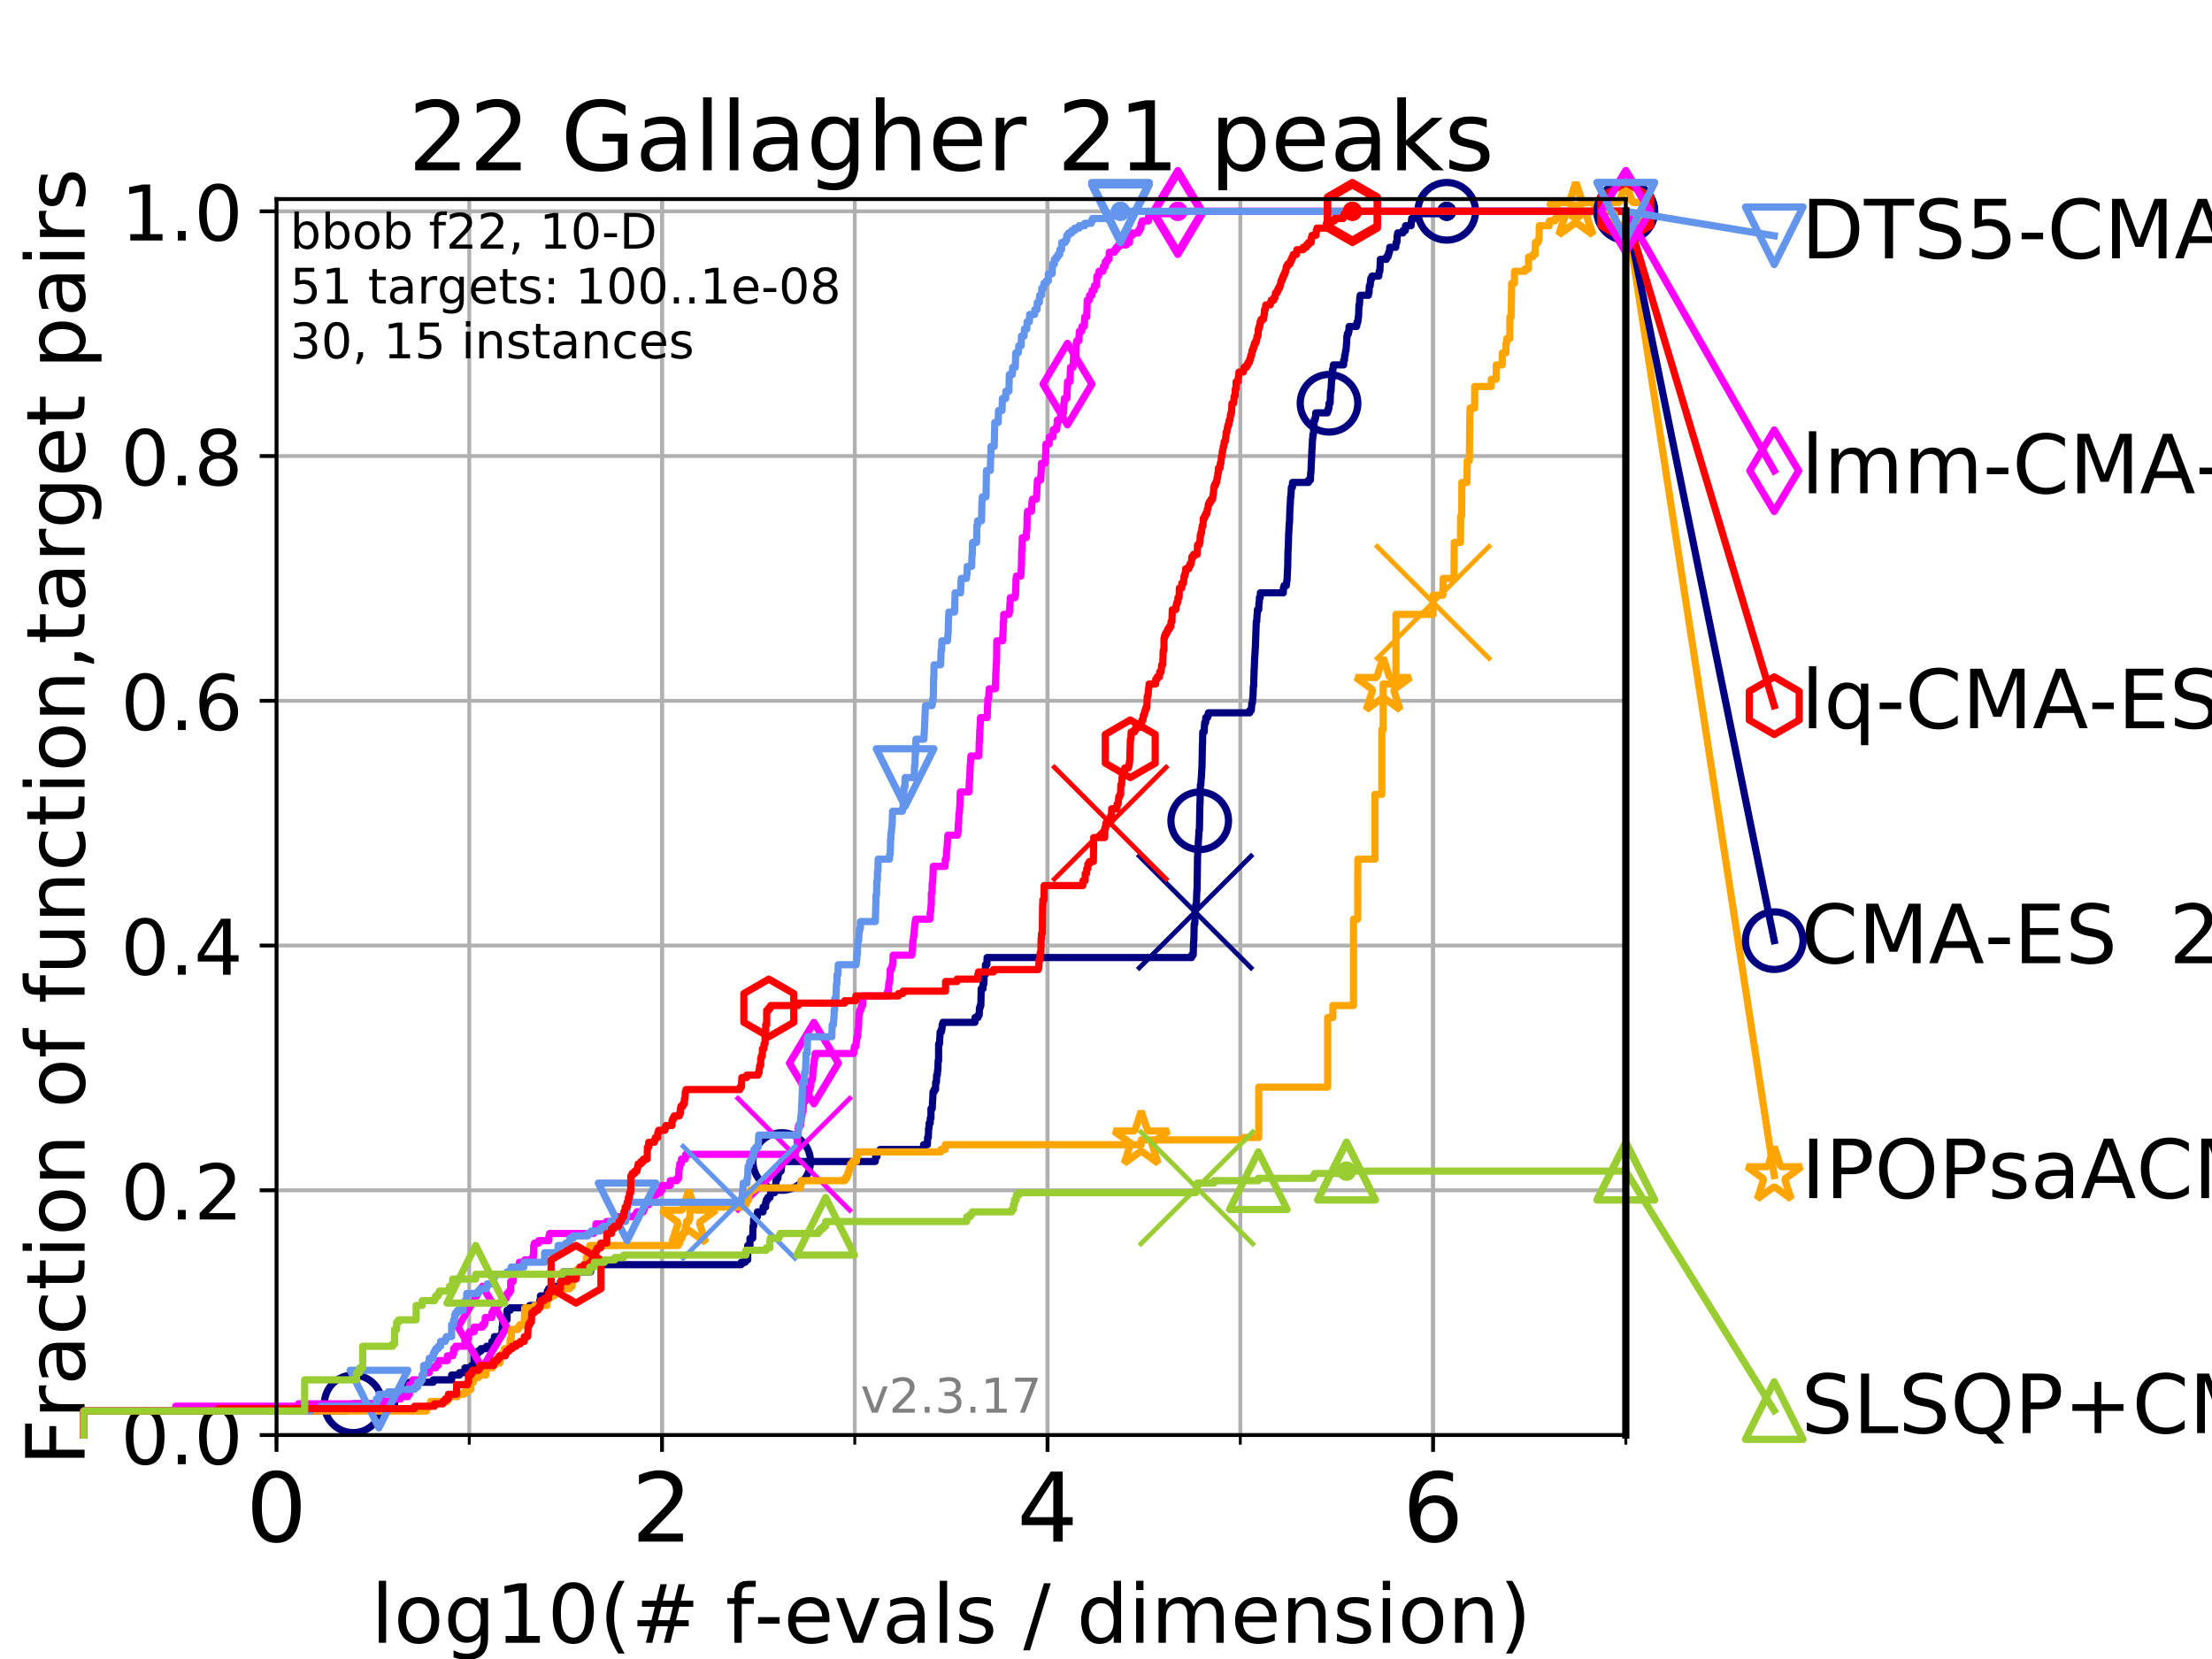<?xml version="1.0" encoding="utf-8" standalone="no"?>
<!DOCTYPE svg PUBLIC "-//W3C//DTD SVG 1.1//EN"
  "http://www.w3.org/Graphics/SVG/1.1/DTD/svg11.dtd">
<!-- Created with matplotlib (https://matplotlib.org/) -->
<svg height="345.6pt" version="1.1" viewBox="0 0 460.8 345.6" width="460.8pt" xmlns="http://www.w3.org/2000/svg" xmlns:xlink="http://www.w3.org/1999/xlink">
 <defs>
  <style type="text/css">
*{stroke-linecap:butt;stroke-linejoin:round;}
  </style>
 </defs>
 <g id="figure_1">
  <g id="patch_1">
   <path d="M 0 345.6 
L 460.8 345.6 
L 460.8 0 
L 0 0 
z
" style="fill:#ffffff;"/>
  </g>
  <g id="axes_1">
   <g id="patch_2">
    <path d="M 57.6 298.944 
L 338.688 298.944 
L 338.688 41.472 
L 57.6 41.472 
z
" style="fill:#ffffff;"/>
   </g>
   <g id="matplotlib.axis_1">
    <g id="xtick_1">
     <g id="line2d_1">
      <path clip-path="url(#pf48c711e11)" d="M 57.6 298.944 
L 57.6 41.472 
" style="fill:none;stroke:#b0b0b0;stroke-linecap:square;stroke-width:0.8;"/>
     </g>
     <g id="line2d_2">
      <defs>
       <path d="M 0 0 
L 0 3.5 
" id="mb192a7bf30" style="stroke:#000000;stroke-width:0.8;"/>
      </defs>
      <g>
       <use style="stroke:#000000;stroke-width:0.8;" x="57.6" xlink:href="#mb192a7bf30" y="298.944"/>
      </g>
     </g>
     <g id="text_1">
      <!-- 0 -->
      <defs>
       <path d="M 31.781 66.406 
Q 24.172 66.406 20.328 58.906 
Q 16.5 51.422 16.5 36.375 
Q 16.5 21.391 20.328 13.891 
Q 24.172 6.391 31.781 6.391 
Q 39.453 6.391 43.281 13.891 
Q 47.125 21.391 47.125 36.375 
Q 47.125 51.422 43.281 58.906 
Q 39.453 66.406 31.781 66.406 
z
M 31.781 74.219 
Q 44.047 74.219 50.516 64.516 
Q 56.984 54.828 56.984 36.375 
Q 56.984 17.969 50.516 8.266 
Q 44.047 -1.422 31.781 -1.422 
Q 19.531 -1.422 13.062 8.266 
Q 6.594 17.969 6.594 36.375 
Q 6.594 54.828 13.062 64.516 
Q 19.531 74.219 31.781 74.219 
z
" id="DejaVuSans-48"/>
      </defs>
      <g transform="translate(51.237 321.141)scale(0.2 -0.2)">
       <use xlink:href="#DejaVuSans-48"/>
      </g>
     </g>
    </g>
    <g id="xtick_2">
     <g id="line2d_3">
      <path clip-path="url(#pf48c711e11)" d="M 137.911 298.944 
L 137.911 41.472 
" style="fill:none;stroke:#b0b0b0;stroke-linecap:square;stroke-width:0.8;"/>
     </g>
     <g id="line2d_4">
      <g>
       <use style="stroke:#000000;stroke-width:0.8;" x="137.911" xlink:href="#mb192a7bf30" y="298.944"/>
      </g>
     </g>
     <g id="text_2">
      <!-- 2 -->
      <defs>
       <path d="M 19.188 8.297 
L 53.609 8.297 
L 53.609 0 
L 7.328 0 
L 7.328 8.297 
Q 12.938 14.109 22.625 23.891 
Q 32.328 33.688 34.812 36.531 
Q 39.547 41.844 41.422 45.531 
Q 43.312 49.219 43.312 52.781 
Q 43.312 58.594 39.234 62.25 
Q 35.156 65.922 28.609 65.922 
Q 23.969 65.922 18.812 64.312 
Q 13.672 62.703 7.812 59.422 
L 7.812 69.391 
Q 13.766 71.781 18.938 73 
Q 24.125 74.219 28.422 74.219 
Q 39.75 74.219 46.484 68.547 
Q 53.219 62.891 53.219 53.422 
Q 53.219 48.922 51.531 44.891 
Q 49.859 40.875 45.406 35.406 
Q 44.188 33.984 37.641 27.219 
Q 31.109 20.453 19.188 8.297 
z
" id="DejaVuSans-50"/>
      </defs>
      <g transform="translate(131.548 321.141)scale(0.2 -0.2)">
       <use xlink:href="#DejaVuSans-50"/>
      </g>
     </g>
    </g>
    <g id="xtick_3">
     <g id="line2d_5">
      <path clip-path="url(#pf48c711e11)" d="M 218.222 298.944 
L 218.222 41.472 
" style="fill:none;stroke:#b0b0b0;stroke-linecap:square;stroke-width:0.8;"/>
     </g>
     <g id="line2d_6">
      <g>
       <use style="stroke:#000000;stroke-width:0.8;" x="218.222" xlink:href="#mb192a7bf30" y="298.944"/>
      </g>
     </g>
     <g id="text_3">
      <!-- 4 -->
      <defs>
       <path d="M 37.797 64.312 
L 12.891 25.391 
L 37.797 25.391 
z
M 35.203 72.906 
L 47.609 72.906 
L 47.609 25.391 
L 58.016 25.391 
L 58.016 17.188 
L 47.609 17.188 
L 47.609 0 
L 37.797 0 
L 37.797 17.188 
L 4.891 17.188 
L 4.891 26.703 
z
" id="DejaVuSans-52"/>
      </defs>
      <g transform="translate(211.859 321.141)scale(0.2 -0.2)">
       <use xlink:href="#DejaVuSans-52"/>
      </g>
     </g>
    </g>
    <g id="xtick_4">
     <g id="line2d_7">
      <path clip-path="url(#pf48c711e11)" d="M 298.533 298.944 
L 298.533 41.472 
" style="fill:none;stroke:#b0b0b0;stroke-linecap:square;stroke-width:0.8;"/>
     </g>
     <g id="line2d_8">
      <g>
       <use style="stroke:#000000;stroke-width:0.8;" x="298.533" xlink:href="#mb192a7bf30" y="298.944"/>
      </g>
     </g>
     <g id="text_4">
      <!-- 6 -->
      <defs>
       <path d="M 33.016 40.375 
Q 26.375 40.375 22.484 35.828 
Q 18.609 31.297 18.609 23.391 
Q 18.609 15.531 22.484 10.953 
Q 26.375 6.391 33.016 6.391 
Q 39.656 6.391 43.531 10.953 
Q 47.406 15.531 47.406 23.391 
Q 47.406 31.297 43.531 35.828 
Q 39.656 40.375 33.016 40.375 
z
M 52.594 71.297 
L 52.594 62.312 
Q 48.875 64.062 45.094 64.984 
Q 41.312 65.922 37.594 65.922 
Q 27.828 65.922 22.672 59.328 
Q 17.531 52.734 16.797 39.406 
Q 19.672 43.656 24.016 45.922 
Q 28.375 48.188 33.594 48.188 
Q 44.578 48.188 50.953 41.516 
Q 57.328 34.859 57.328 23.391 
Q 57.328 12.156 50.688 5.359 
Q 44.047 -1.422 33.016 -1.422 
Q 20.359 -1.422 13.672 8.266 
Q 6.984 17.969 6.984 36.375 
Q 6.984 53.656 15.188 63.938 
Q 23.391 74.219 37.203 74.219 
Q 40.922 74.219 44.703 73.484 
Q 48.484 72.75 52.594 71.297 
z
" id="DejaVuSans-54"/>
      </defs>
      <g transform="translate(292.17 321.141)scale(0.2 -0.2)">
       <use xlink:href="#DejaVuSans-54"/>
      </g>
     </g>
    </g>
    <g id="xtick_5">
     <g id="line2d_9">
      <path clip-path="url(#pf48c711e11)" d="M 57.6 298.944 
L 57.6 41.472 
" style="fill:none;stroke:#b0b0b0;stroke-linecap:square;stroke-width:0.8;"/>
     </g>
     <g id="line2d_10">
      <defs>
       <path d="M 0 0 
L 0 2 
" id="mc3a7bc41fc" style="stroke:#000000;stroke-width:0.6;"/>
      </defs>
      <g>
       <use style="stroke:#000000;stroke-width:0.6;" x="57.6" xlink:href="#mc3a7bc41fc" y="298.944"/>
      </g>
     </g>
    </g>
    <g id="xtick_6">
     <g id="line2d_11">
      <path clip-path="url(#pf48c711e11)" d="M 97.755 298.944 
L 97.755 41.472 
" style="fill:none;stroke:#b0b0b0;stroke-linecap:square;stroke-width:0.8;"/>
     </g>
     <g id="line2d_12">
      <g>
       <use style="stroke:#000000;stroke-width:0.6;" x="97.755" xlink:href="#mc3a7bc41fc" y="298.944"/>
      </g>
     </g>
    </g>
    <g id="xtick_7">
     <g id="line2d_13">
      <path clip-path="url(#pf48c711e11)" d="M 137.911 298.944 
L 137.911 41.472 
" style="fill:none;stroke:#b0b0b0;stroke-linecap:square;stroke-width:0.8;"/>
     </g>
     <g id="line2d_14">
      <g>
       <use style="stroke:#000000;stroke-width:0.6;" x="137.911" xlink:href="#mc3a7bc41fc" y="298.944"/>
      </g>
     </g>
    </g>
    <g id="xtick_8">
     <g id="line2d_15">
      <path clip-path="url(#pf48c711e11)" d="M 178.066 298.944 
L 178.066 41.472 
" style="fill:none;stroke:#b0b0b0;stroke-linecap:square;stroke-width:0.8;"/>
     </g>
     <g id="line2d_16">
      <g>
       <use style="stroke:#000000;stroke-width:0.6;" x="178.066" xlink:href="#mc3a7bc41fc" y="298.944"/>
      </g>
     </g>
    </g>
    <g id="xtick_9">
     <g id="line2d_17">
      <path clip-path="url(#pf48c711e11)" d="M 218.222 298.944 
L 218.222 41.472 
" style="fill:none;stroke:#b0b0b0;stroke-linecap:square;stroke-width:0.8;"/>
     </g>
     <g id="line2d_18">
      <g>
       <use style="stroke:#000000;stroke-width:0.6;" x="218.222" xlink:href="#mc3a7bc41fc" y="298.944"/>
      </g>
     </g>
    </g>
    <g id="xtick_10">
     <g id="line2d_19">
      <path clip-path="url(#pf48c711e11)" d="M 258.377 298.944 
L 258.377 41.472 
" style="fill:none;stroke:#b0b0b0;stroke-linecap:square;stroke-width:0.8;"/>
     </g>
     <g id="line2d_20">
      <g>
       <use style="stroke:#000000;stroke-width:0.6;" x="258.377" xlink:href="#mc3a7bc41fc" y="298.944"/>
      </g>
     </g>
    </g>
    <g id="xtick_11">
     <g id="line2d_21">
      <path clip-path="url(#pf48c711e11)" d="M 298.533 298.944 
L 298.533 41.472 
" style="fill:none;stroke:#b0b0b0;stroke-linecap:square;stroke-width:0.8;"/>
     </g>
     <g id="line2d_22">
      <g>
       <use style="stroke:#000000;stroke-width:0.6;" x="298.533" xlink:href="#mc3a7bc41fc" y="298.944"/>
      </g>
     </g>
    </g>
    <g id="xtick_12">
     <g id="line2d_23">
      <path clip-path="url(#pf48c711e11)" d="M 338.688 298.944 
L 338.688 41.472 
" style="fill:none;stroke:#b0b0b0;stroke-linecap:square;stroke-width:0.8;"/>
     </g>
     <g id="line2d_24">
      <g>
       <use style="stroke:#000000;stroke-width:0.6;" x="338.688" xlink:href="#mc3a7bc41fc" y="298.944"/>
      </g>
     </g>
    </g>
    <g id="text_5">
     <!-- log10(# f-evals / dimension) -->
     <defs>
      <path d="M 9.422 75.984 
L 18.406 75.984 
L 18.406 0 
L 9.422 0 
z
" id="DejaVuSans-108"/>
      <path d="M 30.609 48.391 
Q 23.391 48.391 19.188 42.75 
Q 14.984 37.109 14.984 27.297 
Q 14.984 17.484 19.156 11.844 
Q 23.344 6.203 30.609 6.203 
Q 37.797 6.203 41.984 11.859 
Q 46.188 17.531 46.188 27.297 
Q 46.188 37.016 41.984 42.703 
Q 37.797 48.391 30.609 48.391 
z
M 30.609 56 
Q 42.328 56 49.016 48.375 
Q 55.719 40.766 55.719 27.297 
Q 55.719 13.875 49.016 6.219 
Q 42.328 -1.422 30.609 -1.422 
Q 18.844 -1.422 12.172 6.219 
Q 5.516 13.875 5.516 27.297 
Q 5.516 40.766 12.172 48.375 
Q 18.844 56 30.609 56 
z
" id="DejaVuSans-111"/>
      <path d="M 45.406 27.984 
Q 45.406 37.75 41.375 43.109 
Q 37.359 48.484 30.078 48.484 
Q 22.859 48.484 18.828 43.109 
Q 14.797 37.75 14.797 27.984 
Q 14.797 18.266 18.828 12.891 
Q 22.859 7.516 30.078 7.516 
Q 37.359 7.516 41.375 12.891 
Q 45.406 18.266 45.406 27.984 
z
M 54.391 6.781 
Q 54.391 -7.172 48.188 -13.984 
Q 42 -20.797 29.203 -20.797 
Q 24.469 -20.797 20.266 -20.094 
Q 16.062 -19.391 12.109 -17.922 
L 12.109 -9.188 
Q 16.062 -11.328 19.922 -12.344 
Q 23.781 -13.375 27.781 -13.375 
Q 36.625 -13.375 41.016 -8.766 
Q 45.406 -4.156 45.406 5.172 
L 45.406 9.625 
Q 42.625 4.781 38.281 2.391 
Q 33.938 0 27.875 0 
Q 17.828 0 11.672 7.656 
Q 5.516 15.328 5.516 27.984 
Q 5.516 40.672 11.672 48.328 
Q 17.828 56 27.875 56 
Q 33.938 56 38.281 53.609 
Q 42.625 51.219 45.406 46.391 
L 45.406 54.688 
L 54.391 54.688 
z
" id="DejaVuSans-103"/>
      <path d="M 12.406 8.297 
L 28.516 8.297 
L 28.516 63.922 
L 10.984 60.406 
L 10.984 69.391 
L 28.422 72.906 
L 38.281 72.906 
L 38.281 8.297 
L 54.391 8.297 
L 54.391 0 
L 12.406 0 
z
" id="DejaVuSans-49"/>
      <path d="M 31 75.875 
Q 24.469 64.656 21.281 53.656 
Q 18.109 42.672 18.109 31.391 
Q 18.109 20.125 21.312 9.062 
Q 24.516 -2 31 -13.188 
L 23.188 -13.188 
Q 15.875 -1.703 12.234 9.375 
Q 8.594 20.453 8.594 31.391 
Q 8.594 42.281 12.203 53.312 
Q 15.828 64.359 23.188 75.875 
z
" id="DejaVuSans-40"/>
      <path d="M 51.125 44 
L 36.922 44 
L 32.812 27.688 
L 47.125 27.688 
z
M 43.797 71.781 
L 38.719 51.516 
L 52.984 51.516 
L 58.109 71.781 
L 65.922 71.781 
L 60.891 51.516 
L 76.125 51.516 
L 76.125 44 
L 58.984 44 
L 54.984 27.688 
L 70.516 27.688 
L 70.516 20.219 
L 53.078 20.219 
L 48 0 
L 40.188 0 
L 45.219 20.219 
L 30.906 20.219 
L 25.875 0 
L 18.016 0 
L 23.094 20.219 
L 7.719 20.219 
L 7.719 27.688 
L 24.906 27.688 
L 29 44 
L 13.281 44 
L 13.281 51.516 
L 30.906 51.516 
L 35.891 71.781 
z
" id="DejaVuSans-35"/>
      <path id="DejaVuSans-32"/>
      <path d="M 37.109 75.984 
L 37.109 68.5 
L 28.516 68.5 
Q 23.688 68.5 21.797 66.547 
Q 19.922 64.594 19.922 59.516 
L 19.922 54.688 
L 34.719 54.688 
L 34.719 47.703 
L 19.922 47.703 
L 19.922 0 
L 10.891 0 
L 10.891 47.703 
L 2.297 47.703 
L 2.297 54.688 
L 10.891 54.688 
L 10.891 58.5 
Q 10.891 67.625 15.141 71.797 
Q 19.391 75.984 28.609 75.984 
z
" id="DejaVuSans-102"/>
      <path d="M 4.891 31.391 
L 31.203 31.391 
L 31.203 23.391 
L 4.891 23.391 
z
" id="DejaVuSans-45"/>
      <path d="M 56.203 29.594 
L 56.203 25.203 
L 14.891 25.203 
Q 15.484 15.922 20.484 11.062 
Q 25.484 6.203 34.422 6.203 
Q 39.594 6.203 44.453 7.469 
Q 49.312 8.734 54.109 11.281 
L 54.109 2.781 
Q 49.266 0.734 44.188 -0.344 
Q 39.109 -1.422 33.891 -1.422 
Q 20.797 -1.422 13.156 6.188 
Q 5.516 13.812 5.516 26.812 
Q 5.516 40.234 12.766 48.109 
Q 20.016 56 32.328 56 
Q 43.359 56 49.781 48.891 
Q 56.203 41.797 56.203 29.594 
z
M 47.219 32.234 
Q 47.125 39.594 43.094 43.984 
Q 39.062 48.391 32.422 48.391 
Q 24.906 48.391 20.391 44.141 
Q 15.875 39.891 15.188 32.172 
z
" id="DejaVuSans-101"/>
      <path d="M 2.984 54.688 
L 12.5 54.688 
L 29.594 8.797 
L 46.688 54.688 
L 56.203 54.688 
L 35.688 0 
L 23.484 0 
z
" id="DejaVuSans-118"/>
      <path d="M 34.281 27.484 
Q 23.391 27.484 19.188 25 
Q 14.984 22.516 14.984 16.5 
Q 14.984 11.719 18.141 8.906 
Q 21.297 6.109 26.703 6.109 
Q 34.188 6.109 38.703 11.406 
Q 43.219 16.703 43.219 25.484 
L 43.219 27.484 
z
M 52.203 31.203 
L 52.203 0 
L 43.219 0 
L 43.219 8.297 
Q 40.141 3.328 35.547 0.953 
Q 30.953 -1.422 24.312 -1.422 
Q 15.922 -1.422 10.953 3.297 
Q 6 8.016 6 15.922 
Q 6 25.141 12.172 29.828 
Q 18.359 34.516 30.609 34.516 
L 43.219 34.516 
L 43.219 35.406 
Q 43.219 41.609 39.141 45 
Q 35.062 48.391 27.688 48.391 
Q 23 48.391 18.547 47.266 
Q 14.109 46.141 10.016 43.891 
L 10.016 52.203 
Q 14.938 54.109 19.578 55.047 
Q 24.219 56 28.609 56 
Q 40.484 56 46.344 49.844 
Q 52.203 43.703 52.203 31.203 
z
" id="DejaVuSans-97"/>
      <path d="M 44.281 53.078 
L 44.281 44.578 
Q 40.484 46.531 36.375 47.5 
Q 32.281 48.484 27.875 48.484 
Q 21.188 48.484 17.844 46.438 
Q 14.5 44.391 14.5 40.281 
Q 14.5 37.156 16.891 35.375 
Q 19.281 33.594 26.516 31.984 
L 29.594 31.297 
Q 39.156 29.25 43.188 25.516 
Q 47.219 21.781 47.219 15.094 
Q 47.219 7.469 41.188 3.016 
Q 35.156 -1.422 24.609 -1.422 
Q 20.219 -1.422 15.453 -0.562 
Q 10.688 0.297 5.422 2 
L 5.422 11.281 
Q 10.406 8.688 15.234 7.391 
Q 20.062 6.109 24.812 6.109 
Q 31.156 6.109 34.562 8.281 
Q 37.984 10.453 37.984 14.406 
Q 37.984 18.062 35.516 20.016 
Q 33.062 21.969 24.703 23.781 
L 21.578 24.516 
Q 13.234 26.266 9.516 29.906 
Q 5.812 33.547 5.812 39.891 
Q 5.812 47.609 11.281 51.797 
Q 16.75 56 26.812 56 
Q 31.781 56 36.172 55.266 
Q 40.578 54.547 44.281 53.078 
z
" id="DejaVuSans-115"/>
      <path d="M 25.391 72.906 
L 33.688 72.906 
L 8.297 -9.281 
L 0 -9.281 
z
" id="DejaVuSans-47"/>
      <path d="M 45.406 46.391 
L 45.406 75.984 
L 54.391 75.984 
L 54.391 0 
L 45.406 0 
L 45.406 8.203 
Q 42.578 3.328 38.25 0.953 
Q 33.938 -1.422 27.875 -1.422 
Q 17.969 -1.422 11.734 6.484 
Q 5.516 14.406 5.516 27.297 
Q 5.516 40.188 11.734 48.094 
Q 17.969 56 27.875 56 
Q 33.938 56 38.25 53.625 
Q 42.578 51.266 45.406 46.391 
z
M 14.797 27.297 
Q 14.797 17.391 18.875 11.75 
Q 22.953 6.109 30.078 6.109 
Q 37.203 6.109 41.297 11.75 
Q 45.406 17.391 45.406 27.297 
Q 45.406 37.203 41.297 42.844 
Q 37.203 48.484 30.078 48.484 
Q 22.953 48.484 18.875 42.844 
Q 14.797 37.203 14.797 27.297 
z
" id="DejaVuSans-100"/>
      <path d="M 9.422 54.688 
L 18.406 54.688 
L 18.406 0 
L 9.422 0 
z
M 9.422 75.984 
L 18.406 75.984 
L 18.406 64.594 
L 9.422 64.594 
z
" id="DejaVuSans-105"/>
      <path d="M 52 44.188 
Q 55.375 50.25 60.062 53.125 
Q 64.75 56 71.094 56 
Q 79.641 56 84.281 50.016 
Q 88.922 44.047 88.922 33.016 
L 88.922 0 
L 79.891 0 
L 79.891 32.719 
Q 79.891 40.578 77.094 44.375 
Q 74.312 48.188 68.609 48.188 
Q 61.625 48.188 57.562 43.547 
Q 53.516 38.922 53.516 30.906 
L 53.516 0 
L 44.484 0 
L 44.484 32.719 
Q 44.484 40.625 41.703 44.406 
Q 38.922 48.188 33.109 48.188 
Q 26.219 48.188 22.156 43.531 
Q 18.109 38.875 18.109 30.906 
L 18.109 0 
L 9.078 0 
L 9.078 54.688 
L 18.109 54.688 
L 18.109 46.188 
Q 21.188 51.219 25.484 53.609 
Q 29.781 56 35.688 56 
Q 41.656 56 45.828 52.969 
Q 50 49.953 52 44.188 
z
" id="DejaVuSans-109"/>
      <path d="M 54.891 33.016 
L 54.891 0 
L 45.906 0 
L 45.906 32.719 
Q 45.906 40.484 42.875 44.328 
Q 39.844 48.188 33.797 48.188 
Q 26.516 48.188 22.312 43.547 
Q 18.109 38.922 18.109 30.906 
L 18.109 0 
L 9.078 0 
L 9.078 54.688 
L 18.109 54.688 
L 18.109 46.188 
Q 21.344 51.125 25.703 53.562 
Q 30.078 56 35.797 56 
Q 45.219 56 50.047 50.172 
Q 54.891 44.344 54.891 33.016 
z
" id="DejaVuSans-110"/>
      <path d="M 8.016 75.875 
L 15.828 75.875 
Q 23.141 64.359 26.781 53.312 
Q 30.422 42.281 30.422 31.391 
Q 30.422 20.453 26.781 9.375 
Q 23.141 -1.703 15.828 -13.188 
L 8.016 -13.188 
Q 14.5 -2 17.703 9.062 
Q 20.906 20.125 20.906 31.391 
Q 20.906 42.672 17.703 53.656 
Q 14.5 64.656 8.016 75.875 
z
" id="DejaVuSans-41"/>
     </defs>
     <g transform="translate(77.303 342.218)scale(0.17 -0.17)">
      <use xlink:href="#DejaVuSans-108"/>
      <use x="27.783" xlink:href="#DejaVuSans-111"/>
      <use x="88.965" xlink:href="#DejaVuSans-103"/>
      <use x="152.441" xlink:href="#DejaVuSans-49"/>
      <use x="216.064" xlink:href="#DejaVuSans-48"/>
      <use x="279.688" xlink:href="#DejaVuSans-40"/>
      <use x="318.701" xlink:href="#DejaVuSans-35"/>
      <use x="402.49" xlink:href="#DejaVuSans-32"/>
      <use x="434.277" xlink:href="#DejaVuSans-102"/>
      <use x="469.404" xlink:href="#DejaVuSans-45"/>
      <use x="505.488" xlink:href="#DejaVuSans-101"/>
      <use x="567.012" xlink:href="#DejaVuSans-118"/>
      <use x="626.191" xlink:href="#DejaVuSans-97"/>
      <use x="687.471" xlink:href="#DejaVuSans-108"/>
      <use x="715.254" xlink:href="#DejaVuSans-115"/>
      <use x="767.354" xlink:href="#DejaVuSans-32"/>
      <use x="799.141" xlink:href="#DejaVuSans-47"/>
      <use x="832.832" xlink:href="#DejaVuSans-32"/>
      <use x="864.619" xlink:href="#DejaVuSans-100"/>
      <use x="928.096" xlink:href="#DejaVuSans-105"/>
      <use x="955.879" xlink:href="#DejaVuSans-109"/>
      <use x="1053.291" xlink:href="#DejaVuSans-101"/>
      <use x="1114.814" xlink:href="#DejaVuSans-110"/>
      <use x="1178.193" xlink:href="#DejaVuSans-115"/>
      <use x="1230.293" xlink:href="#DejaVuSans-105"/>
      <use x="1258.076" xlink:href="#DejaVuSans-111"/>
      <use x="1319.258" xlink:href="#DejaVuSans-110"/>
      <use x="1382.637" xlink:href="#DejaVuSans-41"/>
     </g>
    </g>
   </g>
   <g id="matplotlib.axis_2">
    <g id="ytick_1">
     <g id="line2d_25">
      <path clip-path="url(#pf48c711e11)" d="M 57.6 298.944 
L 338.688 298.944 
" style="fill:none;stroke:#b0b0b0;stroke-linecap:square;stroke-width:0.8;"/>
     </g>
     <g id="line2d_26">
      <defs>
       <path d="M 0 0 
L -3.5 0 
" id="m3fc3279737" style="stroke:#000000;stroke-width:0.8;"/>
      </defs>
      <g>
       <use style="stroke:#000000;stroke-width:0.8;" x="57.6" xlink:href="#m3fc3279737" y="298.944"/>
      </g>
     </g>
     <g id="text_6">
      <!-- 0.0 -->
      <defs>
       <path d="M 10.688 12.406 
L 21 12.406 
L 21 0 
L 10.688 0 
z
" id="DejaVuSans-46"/>
      </defs>
      <g transform="translate(25.155 305.023)scale(0.16 -0.16)">
       <use xlink:href="#DejaVuSans-48"/>
       <use x="63.623" xlink:href="#DejaVuSans-46"/>
       <use x="95.41" xlink:href="#DejaVuSans-48"/>
      </g>
     </g>
    </g>
    <g id="ytick_2">
     <g id="line2d_27">
      <path clip-path="url(#pf48c711e11)" d="M 57.6 247.959 
L 338.688 247.959 
" style="fill:none;stroke:#b0b0b0;stroke-linecap:square;stroke-width:0.8;"/>
     </g>
     <g id="line2d_28">
      <g>
       <use style="stroke:#000000;stroke-width:0.8;" x="57.6" xlink:href="#m3fc3279737" y="247.959"/>
      </g>
     </g>
     <g id="text_7">
      <!-- 0.2 -->
      <g transform="translate(25.155 254.038)scale(0.16 -0.16)">
       <use xlink:href="#DejaVuSans-48"/>
       <use x="63.623" xlink:href="#DejaVuSans-46"/>
       <use x="95.41" xlink:href="#DejaVuSans-50"/>
      </g>
     </g>
    </g>
    <g id="ytick_3">
     <g id="line2d_29">
      <path clip-path="url(#pf48c711e11)" d="M 57.6 196.975 
L 338.688 196.975 
" style="fill:none;stroke:#b0b0b0;stroke-linecap:square;stroke-width:0.8;"/>
     </g>
     <g id="line2d_30">
      <g>
       <use style="stroke:#000000;stroke-width:0.8;" x="57.6" xlink:href="#m3fc3279737" y="196.975"/>
      </g>
     </g>
     <g id="text_8">
      <!-- 0.4 -->
      <g transform="translate(25.155 203.054)scale(0.16 -0.16)">
       <use xlink:href="#DejaVuSans-48"/>
       <use x="63.623" xlink:href="#DejaVuSans-46"/>
       <use x="95.41" xlink:href="#DejaVuSans-52"/>
      </g>
     </g>
    </g>
    <g id="ytick_4">
     <g id="line2d_31">
      <path clip-path="url(#pf48c711e11)" d="M 57.6 145.99 
L 338.688 145.99 
" style="fill:none;stroke:#b0b0b0;stroke-linecap:square;stroke-width:0.8;"/>
     </g>
     <g id="line2d_32">
      <g>
       <use style="stroke:#000000;stroke-width:0.8;" x="57.6" xlink:href="#m3fc3279737" y="145.99"/>
      </g>
     </g>
     <g id="text_9">
      <!-- 0.6 -->
      <g transform="translate(25.155 152.069)scale(0.16 -0.16)">
       <use xlink:href="#DejaVuSans-48"/>
       <use x="63.623" xlink:href="#DejaVuSans-46"/>
       <use x="95.41" xlink:href="#DejaVuSans-54"/>
      </g>
     </g>
    </g>
    <g id="ytick_5">
     <g id="line2d_33">
      <path clip-path="url(#pf48c711e11)" d="M 57.6 95.006 
L 338.688 95.006 
" style="fill:none;stroke:#b0b0b0;stroke-linecap:square;stroke-width:0.8;"/>
     </g>
     <g id="line2d_34">
      <g>
       <use style="stroke:#000000;stroke-width:0.8;" x="57.6" xlink:href="#m3fc3279737" y="95.006"/>
      </g>
     </g>
     <g id="text_10">
      <!-- 0.8 -->
      <defs>
       <path d="M 31.781 34.625 
Q 24.75 34.625 20.719 30.859 
Q 16.703 27.094 16.703 20.516 
Q 16.703 13.922 20.719 10.156 
Q 24.75 6.391 31.781 6.391 
Q 38.812 6.391 42.859 10.172 
Q 46.922 13.969 46.922 20.516 
Q 46.922 27.094 42.891 30.859 
Q 38.875 34.625 31.781 34.625 
z
M 21.922 38.812 
Q 15.578 40.375 12.031 44.719 
Q 8.5 49.078 8.5 55.328 
Q 8.5 64.062 14.719 69.141 
Q 20.953 74.219 31.781 74.219 
Q 42.672 74.219 48.875 69.141 
Q 55.078 64.062 55.078 55.328 
Q 55.078 49.078 51.531 44.719 
Q 48 40.375 41.703 38.812 
Q 48.828 37.156 52.797 32.312 
Q 56.781 27.484 56.781 20.516 
Q 56.781 9.906 50.312 4.234 
Q 43.844 -1.422 31.781 -1.422 
Q 19.734 -1.422 13.25 4.234 
Q 6.781 9.906 6.781 20.516 
Q 6.781 27.484 10.781 32.312 
Q 14.797 37.156 21.922 38.812 
z
M 18.312 54.391 
Q 18.312 48.734 21.844 45.562 
Q 25.391 42.391 31.781 42.391 
Q 38.141 42.391 41.719 45.562 
Q 45.312 48.734 45.312 54.391 
Q 45.312 60.062 41.719 63.234 
Q 38.141 66.406 31.781 66.406 
Q 25.391 66.406 21.844 63.234 
Q 18.312 60.062 18.312 54.391 
z
" id="DejaVuSans-56"/>
      </defs>
      <g transform="translate(25.155 101.085)scale(0.16 -0.16)">
       <use xlink:href="#DejaVuSans-48"/>
       <use x="63.623" xlink:href="#DejaVuSans-46"/>
       <use x="95.41" xlink:href="#DejaVuSans-56"/>
      </g>
     </g>
    </g>
    <g id="ytick_6">
     <g id="line2d_35">
      <path clip-path="url(#pf48c711e11)" d="M 57.6 44.021 
L 338.688 44.021 
" style="fill:none;stroke:#b0b0b0;stroke-linecap:square;stroke-width:0.8;"/>
     </g>
     <g id="line2d_36">
      <g>
       <use style="stroke:#000000;stroke-width:0.8;" x="57.6" xlink:href="#m3fc3279737" y="44.021"/>
      </g>
     </g>
     <g id="text_11">
      <!-- 1.0 -->
      <g transform="translate(25.155 50.1)scale(0.16 -0.16)">
       <use xlink:href="#DejaVuSans-49"/>
       <use x="63.623" xlink:href="#DejaVuSans-46"/>
       <use x="95.41" xlink:href="#DejaVuSans-48"/>
      </g>
     </g>
    </g>
    <g id="text_12">
     <!-- Fraction of function,target pairs -->
     <defs>
      <path d="M 9.812 72.906 
L 51.703 72.906 
L 51.703 64.594 
L 19.672 64.594 
L 19.672 43.109 
L 48.578 43.109 
L 48.578 34.812 
L 19.672 34.812 
L 19.672 0 
L 9.812 0 
z
" id="DejaVuSans-70"/>
      <path d="M 41.109 46.297 
Q 39.594 47.172 37.812 47.578 
Q 36.031 48 33.891 48 
Q 26.266 48 22.188 43.047 
Q 18.109 38.094 18.109 28.812 
L 18.109 0 
L 9.078 0 
L 9.078 54.688 
L 18.109 54.688 
L 18.109 46.188 
Q 20.953 51.172 25.484 53.578 
Q 30.031 56 36.531 56 
Q 37.453 56 38.578 55.875 
Q 39.703 55.766 41.062 55.516 
z
" id="DejaVuSans-114"/>
      <path d="M 48.781 52.594 
L 48.781 44.188 
Q 44.969 46.297 41.141 47.344 
Q 37.312 48.391 33.406 48.391 
Q 24.656 48.391 19.812 42.844 
Q 14.984 37.312 14.984 27.297 
Q 14.984 17.281 19.812 11.734 
Q 24.656 6.203 33.406 6.203 
Q 37.312 6.203 41.141 7.25 
Q 44.969 8.297 48.781 10.406 
L 48.781 2.094 
Q 45.016 0.344 40.984 -0.531 
Q 36.969 -1.422 32.422 -1.422 
Q 20.062 -1.422 12.781 6.344 
Q 5.516 14.109 5.516 27.297 
Q 5.516 40.672 12.859 48.328 
Q 20.219 56 33.016 56 
Q 37.156 56 41.109 55.141 
Q 45.062 54.297 48.781 52.594 
z
" id="DejaVuSans-99"/>
      <path d="M 18.312 70.219 
L 18.312 54.688 
L 36.812 54.688 
L 36.812 47.703 
L 18.312 47.703 
L 18.312 18.016 
Q 18.312 11.328 20.141 9.422 
Q 21.969 7.516 27.594 7.516 
L 36.812 7.516 
L 36.812 0 
L 27.594 0 
Q 17.188 0 13.234 3.875 
Q 9.281 7.766 9.281 18.016 
L 9.281 47.703 
L 2.688 47.703 
L 2.688 54.688 
L 9.281 54.688 
L 9.281 70.219 
z
" id="DejaVuSans-116"/>
      <path d="M 8.5 21.578 
L 8.5 54.688 
L 17.484 54.688 
L 17.484 21.922 
Q 17.484 14.156 20.5 10.266 
Q 23.531 6.391 29.594 6.391 
Q 36.859 6.391 41.078 11.031 
Q 45.312 15.672 45.312 23.688 
L 45.312 54.688 
L 54.297 54.688 
L 54.297 0 
L 45.312 0 
L 45.312 8.406 
Q 42.047 3.422 37.719 1 
Q 33.406 -1.422 27.688 -1.422 
Q 18.266 -1.422 13.375 4.438 
Q 8.5 10.297 8.5 21.578 
z
M 31.109 56 
z
" id="DejaVuSans-117"/>
      <path d="M 11.719 12.406 
L 22.016 12.406 
L 22.016 4 
L 14.016 -11.625 
L 7.719 -11.625 
L 11.719 4 
z
" id="DejaVuSans-44"/>
      <path d="M 18.109 8.203 
L 18.109 -20.797 
L 9.078 -20.797 
L 9.078 54.688 
L 18.109 54.688 
L 18.109 46.391 
Q 20.953 51.266 25.266 53.625 
Q 29.594 56 35.594 56 
Q 45.562 56 51.781 48.094 
Q 58.016 40.188 58.016 27.297 
Q 58.016 14.406 51.781 6.484 
Q 45.562 -1.422 35.594 -1.422 
Q 29.594 -1.422 25.266 0.953 
Q 20.953 3.328 18.109 8.203 
z
M 48.688 27.297 
Q 48.688 37.203 44.609 42.844 
Q 40.531 48.484 33.406 48.484 
Q 26.266 48.484 22.188 42.844 
Q 18.109 37.203 18.109 27.297 
Q 18.109 17.391 22.188 11.75 
Q 26.266 6.109 33.406 6.109 
Q 40.531 6.109 44.609 11.75 
Q 48.688 17.391 48.688 27.297 
z
" id="DejaVuSans-112"/>
     </defs>
     <g transform="translate(17.62 305.347)rotate(-90)scale(0.17 -0.17)">
      <use xlink:href="#DejaVuSans-70"/>
      <use x="57.41" xlink:href="#DejaVuSans-114"/>
      <use x="98.523" xlink:href="#DejaVuSans-97"/>
      <use x="159.803" xlink:href="#DejaVuSans-99"/>
      <use x="214.783" xlink:href="#DejaVuSans-116"/>
      <use x="253.992" xlink:href="#DejaVuSans-105"/>
      <use x="281.775" xlink:href="#DejaVuSans-111"/>
      <use x="342.957" xlink:href="#DejaVuSans-110"/>
      <use x="406.336" xlink:href="#DejaVuSans-32"/>
      <use x="438.123" xlink:href="#DejaVuSans-111"/>
      <use x="499.305" xlink:href="#DejaVuSans-102"/>
      <use x="534.51" xlink:href="#DejaVuSans-32"/>
      <use x="566.297" xlink:href="#DejaVuSans-102"/>
      <use x="601.502" xlink:href="#DejaVuSans-117"/>
      <use x="664.881" xlink:href="#DejaVuSans-110"/>
      <use x="728.26" xlink:href="#DejaVuSans-99"/>
      <use x="783.24" xlink:href="#DejaVuSans-116"/>
      <use x="822.449" xlink:href="#DejaVuSans-105"/>
      <use x="850.232" xlink:href="#DejaVuSans-111"/>
      <use x="911.414" xlink:href="#DejaVuSans-110"/>
      <use x="974.793" xlink:href="#DejaVuSans-44"/>
      <use x="1006.58" xlink:href="#DejaVuSans-116"/>
      <use x="1045.789" xlink:href="#DejaVuSans-97"/>
      <use x="1107.068" xlink:href="#DejaVuSans-114"/>
      <use x="1148.166" xlink:href="#DejaVuSans-103"/>
      <use x="1211.643" xlink:href="#DejaVuSans-101"/>
      <use x="1273.166" xlink:href="#DejaVuSans-116"/>
      <use x="1312.375" xlink:href="#DejaVuSans-32"/>
      <use x="1344.162" xlink:href="#DejaVuSans-112"/>
      <use x="1407.639" xlink:href="#DejaVuSans-97"/>
      <use x="1468.918" xlink:href="#DejaVuSans-105"/>
      <use x="1496.701" xlink:href="#DejaVuSans-114"/>
      <use x="1537.814" xlink:href="#DejaVuSans-115"/>
     </g>
    </g>
   </g>
   <g id="line2d_37">
    <defs>
     <path d="M 0 1.5 
C 0.398 1.5 0.779 1.342 1.061 1.061 
C 1.342 0.779 1.5 0.398 1.5 0 
C 1.5 -0.398 1.342 -0.779 1.061 -1.061 
C 0.779 -1.342 0.398 -1.5 0 -1.5 
C -0.398 -1.5 -0.779 -1.342 -1.061 -1.061 
C -1.342 -0.779 -1.5 -0.398 -1.5 0 
C -1.5 0.398 -1.342 0.779 -1.061 1.061 
C -0.779 1.342 -0.398 1.5 0 1.5 
z
" id="m74682eb377" style="stroke:#000080;"/>
    </defs>
    <g>
     <use style="fill:#000080;stroke:#000080;" x="301.38" xlink:href="#m74682eb377" y="44.021"/>
     <use style="fill:#000080;stroke:#000080;" x="301.38" xlink:href="#m74682eb377" y="44.021"/>
    </g>
   </g>
   <g id="line2d_38">
    <path d="M 17.445 298.944 
L 17.445 293.946 
L 72.125 293.946 
L 72.125 292.946 
L 73.579 292.946 
L 73.579 292.446 
L 82.207 292.446 
L 82.207 290.946 
L 83.037 290.946 
L 83.037 290.447 
L 83.438 290.447 
L 83.438 289.947 
L 83.83 289.947 
L 83.83 288.947 
L 84.213 288.947 
L 84.213 288.447 
L 85.315 288.447 
L 85.315 287.947 
L 90.243 287.947 
L 90.243 287.447 
L 94.081 287.447 
L 94.081 286.448 
L 95.723 286.448 
L 95.723 285.948 
L 96.861 285.948 
L 96.861 284.948 
L 98.271 284.948 
L 98.271 284.448 
L 98.772 284.448 
L 98.772 282.449 
L 99.098 282.449 
L 99.098 281.949 
L 99.575 281.949 
L 99.575 281.449 
L 100.193 281.449 
L 100.193 280.949 
L 101.366 280.949 
L 101.366 280.45 
L 102.465 280.45 
L 102.465 279.45 
L 102.989 279.45 
L 102.989 278.45 
L 104.355 278.45 
L 104.355 277.95 
L 104.592 277.95 
L 104.592 276.451 
L 104.71 276.451 
L 104.71 275.451 
L 105.285 275.451 
L 105.285 274.951 
L 105.622 274.951 
L 105.622 272.952 
L 106.276 272.952 
L 106.276 272.452 
L 110.359 272.452 
L 110.359 271.952 
L 112.432 271.952 
L 112.432 270.952 
L 112.581 270.952 
L 112.581 269.953 
L 113.943 269.953 
L 114.012 268.953 
L 114.284 268.953 
L 114.284 268.453 
L 115.586 268.453 
L 115.586 267.953 
L 116.739 267.953 
L 116.739 267.454 
L 117.03 267.454 
L 117.03 266.954 
L 117.145 266.954 
L 117.145 265.954 
L 117.317 265.954 
L 117.317 264.954 
L 123.03 264.954 
L 123.03 263.455 
L 154.413 263.455 
L 154.413 262.955 
L 155.232 262.955 
L 155.232 262.455 
L 155.76 262.455 
L 155.767 259.456 
L 156.236 259.456 
L 156.236 257.956 
L 156.806 257.956 
L 156.853 255.457 
L 156.988 255.457 
L 156.988 253.958 
L 157.387 253.958 
L 157.387 253.458 
L 157.787 253.458 
L 157.787 252.458 
L 158.963 252.458 
L 158.963 251.458 
L 159.497 251.458 
L 159.497 250.459 
L 159.643 250.459 
L 159.643 249.959 
L 159.937 249.959 
L 159.937 249.459 
L 160.409 249.459 
L 160.409 248.959 
L 160.552 248.959 
L 160.552 248.459 
L 161.384 248.459 
L 161.493 246.96 
L 161.627 246.96 
L 161.627 245.96 
L 161.766 245.96 
L 161.766 245.46 
L 162.056 245.46 
L 162.096 244.461 
L 162.273 244.461 
L 162.273 243.961 
L 162.712 243.961 
L 162.8 242.961 
L 162.846 242.961 
L 162.846 241.961 
L 182.325 241.961 
L 182.431 240.962 
L 182.691 240.962 
L 182.691 239.962 
L 183.348 239.962 
L 183.348 239.462 
L 192.399 239.462 
L 192.399 238.462 
L 193.188 238.462 
L 193.238 236.963 
L 193.382 236.963 
L 193.449 234.963 
L 193.549 234.963 
L 193.549 233.964 
L 193.781 233.964 
L 193.781 232.964 
L 193.937 232.964 
L 193.937 230.965 
L 194.194 230.965 
L 194.295 228.965 
L 194.314 228.965 
L 194.365 227.466 
L 194.6 227.466 
L 194.6 226.966 
L 194.893 226.966 
L 194.911 225.466 
L 195.077 225.466 
L 195.112 223.967 
L 195.256 223.967 
L 195.313 222.967 
L 195.373 222.967 
L 195.431 220.968 
L 195.526 220.968 
L 195.534 217.469 
L 195.715 217.469 
L 195.824 215.469 
L 195.841 215.469 
L 195.841 214.969 
L 196.102 214.969 
L 196.102 214.47 
L 196.226 214.47 
L 196.266 213.47 
L 196.42 213.47 
L 196.42 212.97 
L 203.108 212.97 
L 203.108 211.97 
L 203.741 211.97 
L 203.741 211.47 
L 203.984 211.47 
L 204.034 209.971 
L 204.182 209.971 
L 204.182 209.471 
L 204.329 209.471 
L 204.403 205.972 
L 204.775 205.972 
L 204.775 204.972 
L 204.961 204.972 
L 205.012 202.973 
L 205.285 202.973 
L 205.285 200.974 
L 205.584 200.974 
L 205.63 199.474 
L 248.23 199.474 
L 248.23 198.974 
L 248.554 198.974 
L 248.658 195.975 
L 248.703 195.975 
L 248.769 192.476 
L 248.898 192.476 
L 248.981 189.477 
L 249.077 189.477 
L 249.091 188.477 
L 249.228 188.477 
L 249.326 185.478 
L 249.37 185.478 
L 249.47 178.48 
L 249.483 178.48 
L 249.592 175.981 
L 249.607 175.981 
L 249.714 173.982 
L 249.735 173.982 
L 249.758 172.982 
L 249.859 172.982 
L 249.959 167.484 
L 249.988 167.484 
L 250.065 163.485 
L 250.16 163.485 
L 250.233 161.985 
L 250.275 161.985 
L 250.368 159.986 
L 250.389 159.986 
L 250.488 154.988 
L 250.512 154.988 
L 250.558 152.488 
L 250.856 152.488 
L 250.909 150.989 
L 250.972 150.989 
L 250.972 150.489 
L 251.17 150.489 
L 251.183 149.489 
L 251.562 149.489 
L 251.562 148.989 
L 251.744 148.989 
L 251.744 148.49 
L 260.337 148.49 
L 260.337 147.99 
L 260.666 147.99 
L 260.774 146.49 
L 260.895 146.49 
L 260.998 144.991 
L 261.03 144.991 
L 261.09 142.991 
L 261.155 142.991 
L 261.256 139.492 
L 261.277 139.492 
L 261.374 136.993 
L 261.394 136.993 
L 261.491 134.994 
L 261.508 134.994 
L 261.618 131.995 
L 261.626 131.995 
L 261.71 129.495 
L 261.791 129.495 
L 261.879 127.996 
L 261.903 127.996 
L 261.944 126.996 
L 262.211 126.996 
L 262.275 125.497 
L 262.336 125.497 
L 262.355 124.497 
L 262.537 124.497 
L 262.556 123.497 
L 267.339 123.497 
L 267.34 122.497 
L 267.484 122.497 
L 267.484 121.998 
L 267.958 121.998 
L 268.058 120.998 
L 268.112 120.998 
L 268.219 118.499 
L 268.24 118.499 
L 268.32 114.5 
L 268.354 114.5 
L 268.46 111.001 
L 268.478 111.001 
L 268.57 109.002 
L 268.622 109.002 
L 268.725 105.503 
L 268.766 105.503 
L 268.846 103.503 
L 268.911 103.503 
L 269.019 101.504 
L 269.238 101.504 
L 269.248 100.504 
L 272.58 100.504 
L 272.58 100.004 
L 272.981 100.004 
L 273.032 98.505 
L 273.093 98.505 
L 273.182 96.005 
L 273.206 96.005 
L 273.297 93.506 
L 273.321 93.506 
L 273.418 91.507 
L 273.464 91.507 
L 273.499 90.507 
L 273.612 90.507 
L 273.708 88.508 
L 273.733 88.508 
L 273.746 87.508 
L 273.954 87.508 
L 273.954 87.008 
L 274.077 87.008 
L 274.089 86.009 
L 276.516 86.009 
L 276.516 85.509 
L 276.72 85.509 
L 276.72 85.009 
L 276.858 85.009 
L 276.862 84.009 
L 277.083 84.009 
L 277.164 81.51 
L 277.27 81.51 
L 277.374 79.51 
L 277.388 79.51 
L 277.388 79.011 
L 277.501 79.011 
L 277.561 77.011 
L 277.684 77.011 
L 277.76 76.012 
L 279.904 76.012 
L 279.913 75.012 
L 280.085 75.012 
L 280.116 74.012 
L 280.216 74.012 
L 280.324 73.012 
L 280.4 73.012 
L 280.505 71.513 
L 280.534 71.513 
L 280.579 70.013 
L 280.689 70.013 
L 280.689 69.514 
L 280.906 69.514 
L 280.906 69.014 
L 281.021 69.014 
L 281.034 68.014 
L 282.6 68.014 
L 282.6 67.514 
L 282.724 67.514 
L 282.724 67.014 
L 282.881 67.014 
L 282.954 66.015 
L 283.015 66.015 
L 283.093 63.515 
L 283.202 63.515 
L 283.271 62.016 
L 283.346 62.016 
L 283.346 61.516 
L 285.061 61.516 
L 285.061 61.016 
L 285.191 61.016 
L 285.264 59.517 
L 285.43 59.517 
L 285.492 58.517 
L 285.557 58.517 
L 285.557 58.017 
L 285.805 58.017 
L 285.805 57.517 
L 287.231 57.517 
L 287.311 56.517 
L 287.454 56.517 
L 287.545 54.018 
L 288.811 54.018 
L 288.811 53.518 
L 289.144 53.518 
L 289.144 53.019 
L 289.301 53.019 
L 289.301 52.519 
L 289.458 52.519 
L 289.506 51.519 
L 290.762 51.519 
L 290.831 50.519 
L 290.991 50.519 
L 291.067 49.02 
L 291.163 49.02 
L 291.163 48.52 
L 292.263 48.52 
L 292.263 48.02 
L 292.767 48.02 
L 292.793 47.02 
L 293.95 47.02 
L 294.023 46.021 
L 294.073 46.021 
L 294.073 45.521 
L 295.032 45.521 
L 295.032 45.021 
L 295.41 45.021 
L 295.41 44.521 
L 301.38 44.521 
L 301.38 44.021 
L 338.688 44.021 
L 338.688 44.021 
" style="fill:none;stroke:#000080;stroke-linecap:square;stroke-width:1.5;"/>
   </g>
   <g id="line2d_39">
    <defs>
     <path d="M 0 6 
C 1.591 6 3.117 5.368 4.243 4.243 
C 5.368 3.117 6 1.591 6 0 
C 6 -1.591 5.368 -3.117 4.243 -4.243 
C 3.117 -5.368 1.591 -6 0 -6 
C -1.591 -6 -3.117 -5.368 -4.243 -4.243 
C -5.368 -3.117 -6 -1.591 -6 0 
C -6 1.591 -5.368 3.117 -4.243 4.243 
C -3.117 5.368 -1.591 6 0 6 
z
" id="m3961a9eecb" style="stroke:#000080;stroke-width:1.5;"/>
    </defs>
    <g>
     <use style="fill-opacity:0;stroke:#000080;stroke-width:1.5;" x="73.579" xlink:href="#m3961a9eecb" y="292.446"/>
     <use style="fill-opacity:0;stroke:#000080;stroke-width:1.5;" x="162.846" xlink:href="#m3961a9eecb" y="241.961"/>
     <use style="fill-opacity:0;stroke:#000080;stroke-width:1.5;" x="249.924" xlink:href="#m3961a9eecb" y="170.983"/>
     <use style="fill-opacity:0;stroke:#000080;stroke-width:1.5;" x="276.862" xlink:href="#m3961a9eecb" y="84.009"/>
     <use style="fill-opacity:0;stroke:#000080;stroke-width:1.5;" x="301.38" xlink:href="#m3961a9eecb" y="44.021"/>
     <use style="fill-opacity:0;stroke:#000080;stroke-width:1.5;" x="338.688" xlink:href="#m3961a9eecb" y="44.021"/>
    </g>
   </g>
   <g id="line2d_40">
    <path style="fill:none;stroke:#000080;stroke-linecap:square;stroke-width:1.5;"/>
    <g/>
   </g>
   <g id="line2d_41">
    <path clip-path="url(#pf48c711e11)" d="M 248.971 189.977 
" style="fill:none;stroke:#000080;stroke-linecap:square;stroke-width:1.5;"/>
    <defs>
     <path d="M -12 12 
L 12 -12 
M -12 -12 
L 12 12 
" id="mbcc976c045" style="stroke:#000080;"/>
    </defs>
    <g clip-path="url(#pf48c711e11)">
     <use style="fill:#000080;stroke:#000080;" x="248.971" xlink:href="#mbcc976c045" y="189.977"/>
    </g>
   </g>
   <g id="line2d_42">
    <defs>
     <path d="M 0 1.5 
C 0.398 1.5 0.779 1.342 1.061 1.061 
C 1.342 0.779 1.5 0.398 1.5 0 
C 1.5 -0.398 1.342 -0.779 1.061 -1.061 
C 0.779 -1.342 0.398 -1.5 0 -1.5 
C -0.398 -1.5 -0.779 -1.342 -1.061 -1.061 
C -1.342 -0.779 -1.5 -0.398 -1.5 0 
C -1.5 0.398 -1.342 0.779 -1.061 1.061 
C -0.779 1.342 -0.398 1.5 0 1.5 
z
" id="m582918d7a7" style="stroke:#ff00ff;"/>
    </defs>
    <g>
     <use style="fill:#ff00ff;stroke:#ff00ff;" x="245.369" xlink:href="#m582918d7a7" y="44.021"/>
     <use style="fill:#ff00ff;stroke:#ff00ff;" x="245.369" xlink:href="#m582918d7a7" y="44.021"/>
    </g>
   </g>
   <g id="line2d_43">
    <path d="M 17.445 298.944 
L 17.445 293.946 
L 36.604 293.946 
L 36.604 292.946 
L 62.175 292.946 
L 62.175 292.446 
L 79.447 292.446 
L 79.447 291.946 
L 81.776 291.946 
L 81.776 291.446 
L 83.438 291.446 
L 83.438 290.946 
L 84.956 290.946 
L 84.956 290.447 
L 85.315 290.447 
L 85.315 288.447 
L 86.013 288.447 
L 86.013 287.447 
L 87.952 287.447 
L 87.952 286.448 
L 88.256 286.448 
L 88.256 285.948 
L 89.419 285.948 
L 89.419 284.948 
L 90.771 284.948 
L 90.771 284.448 
L 91.284 284.448 
L 91.284 283.449 
L 93.197 283.449 
L 93.197 282.449 
L 94.295 282.449 
L 94.295 281.949 
L 94.506 281.949 
L 94.506 280.949 
L 94.921 280.949 
L 94.921 280.45 
L 96.861 280.45 
L 96.861 278.95 
L 97.58 278.95 
L 97.58 277.95 
L 97.755 277.95 
L 97.755 277.451 
L 98.772 277.451 
L 98.772 276.451 
L 100.493 276.451 
L 100.493 275.951 
L 100.935 275.951 
L 100.935 275.451 
L 101.08 275.451 
L 101.08 274.451 
L 102.465 274.451 
L 102.465 273.452 
L 102.729 273.452 
L 102.729 272.952 
L 103.118 272.952 
L 103.118 271.952 
L 103.871 271.952 
L 103.871 271.452 
L 104.592 271.452 
L 104.592 270.952 
L 104.71 270.952 
L 104.71 270.453 
L 105.51 270.453 
L 105.51 269.953 
L 105.622 269.953 
L 105.622 269.453 
L 106.061 269.453 
L 106.061 268.953 
L 106.383 268.953 
L 106.383 266.954 
L 106.906 266.954 
L 107.009 265.454 
L 107.111 265.454 
L 107.111 264.454 
L 108.006 264.454 
L 108.103 263.455 
L 108.199 263.455 
L 108.199 262.955 
L 109.312 262.955 
L 109.312 262.455 
L 110.86 262.455 
L 110.86 261.955 
L 111.105 261.955 
L 111.186 259.456 
L 111.346 259.456 
L 111.346 258.956 
L 112.205 258.956 
L 112.205 258.456 
L 114.352 258.456 
L 114.352 257.457 
L 114.486 257.457 
L 114.486 256.957 
L 123.673 256.957 
L 123.673 256.457 
L 124.14 256.457 
L 124.14 254.957 
L 126.372 254.957 
L 126.372 254.457 
L 128.321 254.457 
L 128.321 253.458 
L 132.327 253.458 
L 132.327 252.958 
L 132.66 252.958 
L 132.66 252.458 
L 133.998 252.458 
L 133.998 251.958 
L 134.236 251.958 
L 134.236 251.458 
L 134.365 251.458 
L 134.365 250.959 
L 135.159 250.959 
L 135.159 249.959 
L 135.382 249.959 
L 135.382 249.459 
L 136.112 249.459 
L 136.112 248.959 
L 136.739 248.959 
L 136.739 248.459 
L 137.594 248.459 
L 137.594 247.959 
L 137.911 247.959 
L 137.911 246.96 
L 139.636 246.96 
L 139.636 245.96 
L 141.018 245.96 
L 141.018 245.46 
L 141.364 245.46 
L 141.436 243.461 
L 141.592 243.461 
L 141.592 242.461 
L 141.927 242.461 
L 141.955 241.461 
L 142.753 241.461 
L 142.858 240.462 
L 165.683 240.462 
L 165.761 239.462 
L 166.051 239.462 
L 166.103 235.963 
L 166.241 235.963 
L 166.245 234.963 
L 166.358 234.963 
L 166.358 234.464 
L 166.779 234.464 
L 166.866 233.464 
L 166.909 233.464 
L 166.948 232.464 
L 167.077 232.464 
L 167.135 231.464 
L 167.285 231.464 
L 167.388 229.465 
L 167.738 229.465 
L 167.738 228.965 
L 167.867 228.965 
L 167.867 228.465 
L 168.144 228.465 
L 168.144 227.966 
L 168.373 227.966 
L 168.373 227.466 
L 168.594 227.466 
L 168.594 226.966 
L 168.74 226.966 
L 168.74 226.466 
L 168.885 226.466 
L 168.968 224.966 
L 169.236 224.966 
L 169.331 223.467 
L 169.357 223.467 
L 169.443 221.967 
L 169.554 221.967 
L 169.656 220.468 
L 169.789 220.468 
L 169.8 219.468 
L 177.829 219.468 
L 177.91 218.468 
L 178.003 218.468 
L 178.003 217.969 
L 178.302 217.969 
L 178.391 216.969 
L 178.417 216.969 
L 178.516 215.969 
L 178.68 215.969 
L 178.703 214.47 
L 178.811 214.47 
L 178.917 211.97 
L 178.942 211.97 
L 178.959 210.971 
L 179.109 210.971 
L 179.109 210.471 
L 179.313 210.471 
L 179.313 209.971 
L 179.471 209.971 
L 179.471 209.471 
L 179.695 209.471 
L 179.779 207.472 
L 184.812 207.472 
L 184.906 206.472 
L 185.08 206.472 
L 185.15 204.972 
L 185.213 204.972 
L 185.213 204.473 
L 185.345 204.473 
L 185.45 201.973 
L 185.731 201.973 
L 185.731 201.474 
L 185.872 201.474 
L 185.872 200.974 
L 185.984 200.974 
L 186.059 198.974 
L 189.953 198.974 
L 190.049 197.975 
L 190.071 197.975 
L 190.176 195.975 
L 190.228 195.975 
L 190.327 194.975 
L 190.386 194.975 
L 190.474 193.476 
L 190.5 193.476 
L 190.587 192.476 
L 190.628 192.476 
L 190.729 191.477 
L 193.71 191.477 
L 193.786 189.977 
L 193.875 189.977 
L 193.96 188.477 
L 194.002 188.477 
L 194.028 185.978 
L 194.159 185.978 
L 194.192 183.979 
L 194.286 183.979 
L 194.382 181.48 
L 194.407 181.48 
L 194.41 180.48 
L 196.883 180.48 
L 196.933 178.98 
L 197.116 178.98 
L 197.207 176.981 
L 197.275 176.981 
L 197.381 174.982 
L 197.405 174.982 
L 197.468 173.982 
L 199.472 173.982 
L 199.472 173.482 
L 199.584 173.482 
L 199.629 171.483 
L 199.704 171.483 
L 199.767 169.483 
L 199.834 169.483 
L 199.939 167.984 
L 199.95 167.984 
L 200.039 164.985 
L 201.837 164.985 
L 201.947 162.485 
L 202.001 162.485 
L 202.098 159.486 
L 202.124 159.486 
L 202.226 157.987 
L 202.245 157.987 
L 202.245 157.487 
L 203.906 157.487 
L 203.999 154.488 
L 204.03 154.488 
L 204.113 151.989 
L 204.152 151.989 
L 204.261 149.489 
L 205.643 149.489 
L 205.722 146.99 
L 205.754 146.99 
L 205.801 145.49 
L 205.944 145.49 
L 206.043 143.991 
L 206.057 143.991 
L 206.057 143.491 
L 207.35 143.491 
L 207.449 139.992 
L 207.482 139.992 
L 207.568 137.993 
L 207.598 137.993 
L 207.65 133.494 
L 208.853 133.494 
L 208.942 131.495 
L 208.969 131.495 
L 209.001 129.495 
L 209.08 129.495 
L 209.089 127.996 
L 210.175 127.996 
L 210.175 127.496 
L 210.314 127.496 
L 210.403 125.497 
L 210.446 125.497 
L 210.475 124.497 
L 211.439 124.497 
L 211.439 123.997 
L 211.553 123.997 
L 211.658 120.498 
L 211.745 120.498 
L 211.745 119.998 
L 212.663 119.998 
L 212.77 117.999 
L 212.776 117.999 
L 212.848 114.5 
L 212.896 114.5 
L 212.962 112.001 
L 213.787 112.001 
L 213.856 110.501 
L 213.914 110.501 
L 213.989 107.002 
L 214.041 107.002 
L 214.041 106.502 
L 214.887 106.502 
L 214.976 104.503 
L 215.066 104.503 
L 215.066 104.003 
L 215.882 104.003 
L 215.991 102.504 
L 215.999 102.504 
L 216.083 100.504 
L 216.12 100.504 
L 216.12 100.004 
L 216.792 100.004 
L 216.894 98.005 
L 216.921 98.005 
L 216.942 96.505 
L 217.718 96.505 
L 217.817 95.006 
L 217.834 95.006 
L 217.888 92.507 
L 218.555 92.507 
L 218.604 91.007 
L 219.389 91.007 
L 219.409 89.507 
L 220.111 89.507 
L 220.16 88.508 
L 220.257 88.508 
L 220.26 87.508 
L 220.92 87.508 
L 220.99 86.009 
L 221.547 86.009 
L 221.622 84.009 
L 221.707 84.009 
L 221.732 83.009 
L 222.252 83.009 
L 222.352 80.51 
L 222.372 80.51 
L 222.385 79.51 
L 222.888 79.51 
L 222.99 77.011 
L 223.027 77.011 
L 223.027 76.511 
L 223.55 76.511 
L 223.653 74.012 
L 224.159 74.012 
L 224.2 71.513 
L 224.283 71.513 
L 224.283 71.013 
L 224.754 71.013 
L 224.84 69.014 
L 225.329 69.014 
L 225.396 68.014 
L 225.875 68.014 
L 225.972 66.015 
L 226.389 66.015 
L 226.492 62.516 
L 226.942 62.516 
L 226.966 61.516 
L 227.463 61.516 
L 227.483 60.516 
L 227.938 60.516 
L 227.995 59.517 
L 228.441 59.517 
L 228.507 57.517 
L 228.859 57.517 
L 228.929 56.517 
L 229.773 56.517 
L 229.844 55.518 
L 230.233 55.518 
L 230.245 54.518 
L 230.654 54.518 
L 230.654 54.018 
L 231.026 54.018 
L 231.088 52.519 
L 232.193 52.519 
L 232.193 52.019 
L 232.57 52.019 
L 232.57 51.519 
L 233.013 51.519 
L 233.013 51.019 
L 234.675 51.019 
L 234.675 50.519 
L 235.307 50.519 
L 235.33 49.02 
L 235.917 49.02 
L 235.917 48.52 
L 237.134 48.52 
L 237.134 48.02 
L 237.445 48.02 
L 237.445 47.52 
L 237.691 47.52 
L 237.712 46.52 
L 237.95 46.52 
L 237.95 46.021 
L 239.276 46.021 
L 239.286 45.021 
L 239.738 45.021 
L 239.738 44.521 
L 245.369 44.521 
L 245.369 44.021 
L 338.688 44.021 
L 338.688 44.021 
" style="fill:none;stroke:#ff00ff;stroke-linecap:square;stroke-width:1.5;"/>
   </g>
   <g id="line2d_44">
    <defs>
     <path d="M -0 8.485 
L 5.091 0 
L 0 -8.485 
L -5.091 -0 
z
" id="m0d7ba7a617" style="stroke:#ff00ff;stroke-linejoin:miter;stroke-width:1.5;"/>
    </defs>
    <g>
     <use style="fill-opacity:0;stroke:#ff00ff;stroke-linejoin:miter;stroke-width:1.5;" x="100.493" xlink:href="#m0d7ba7a617" y="276.451"/>
     <use style="fill-opacity:0;stroke:#ff00ff;stroke-linejoin:miter;stroke-width:1.5;" x="169.554" xlink:href="#m0d7ba7a617" y="221.467"/>
     <use style="fill-opacity:0;stroke:#ff00ff;stroke-linejoin:miter;stroke-width:1.5;" x="222.372" xlink:href="#m0d7ba7a617" y="80.01"/>
     <use style="fill-opacity:0;stroke:#ff00ff;stroke-linejoin:miter;stroke-width:1.5;" x="245.369" xlink:href="#m0d7ba7a617" y="44.521"/>
     <use style="fill-opacity:0;stroke:#ff00ff;stroke-linejoin:miter;stroke-width:1.5;" x="245.369" xlink:href="#m0d7ba7a617" y="44.021"/>
     <use style="fill-opacity:0;stroke:#ff00ff;stroke-linejoin:miter;stroke-width:1.5;" x="338.688" xlink:href="#m0d7ba7a617" y="44.021"/>
    </g>
   </g>
   <g id="line2d_45">
    <path style="fill:none;stroke:#ff00ff;stroke-linecap:square;stroke-width:1.5;"/>
    <g/>
   </g>
   <g id="line2d_46">
    <path clip-path="url(#pf48c711e11)" d="M 165.364 240.462 
" style="fill:none;stroke:#ff00ff;stroke-linecap:square;stroke-width:1.5;"/>
    <defs>
     <path d="M -12 12 
L 12 -12 
M -12 -12 
L 12 12 
" id="me5f6fe9b36" style="stroke:#ff00ff;"/>
    </defs>
    <g clip-path="url(#pf48c711e11)">
     <use style="fill:#ff00ff;stroke:#ff00ff;" x="165.364" xlink:href="#me5f6fe9b36" y="240.462"/>
    </g>
   </g>
   <g id="line2d_47">
    <defs>
     <path d="M 0 1.5 
C 0.398 1.5 0.779 1.342 1.061 1.061 
C 1.342 0.779 1.5 0.398 1.5 0 
C 1.5 -0.398 1.342 -0.779 1.061 -1.061 
C 0.779 -1.342 0.398 -1.5 0 -1.5 
C -0.398 -1.5 -0.779 -1.342 -1.061 -1.061 
C -1.342 -0.779 -1.5 -0.398 -1.5 0 
C -1.5 0.398 -1.342 0.779 -1.061 1.061 
C -0.779 1.342 -0.398 1.5 0 1.5 
z
" id="m7b0d5327e4" style="stroke:#ffa500;"/>
    </defs>
    <g>
     <use style="fill:#ffa500;stroke:#ffa500;" x="328.285" xlink:href="#m7b0d5327e4" y="44.021"/>
     <use style="fill:#ffa500;stroke:#ffa500;" x="328.285" xlink:href="#m7b0d5327e4" y="44.021"/>
    </g>
   </g>
   <g id="line2d_48">
    <path d="M 17.445 298.944 
L 17.445 293.946 
L 88.847 293.946 
L 88.847 292.946 
L 89.698 292.946 
L 89.698 291.946 
L 93.197 291.946 
L 93.197 290.946 
L 95.327 290.946 
L 95.327 290.447 
L 96.676 290.447 
L 96.676 289.947 
L 97.403 289.947 
L 97.403 289.447 
L 98.101 289.447 
L 98.101 287.947 
L 98.606 287.947 
L 98.606 287.447 
L 98.772 287.447 
L 98.772 286.948 
L 99.732 286.948 
L 99.732 286.448 
L 101.223 286.448 
L 101.223 284.948 
L 102.597 284.948 
L 102.597 284.448 
L 102.989 284.448 
L 102.989 283.949 
L 104.115 283.949 
L 104.115 283.449 
L 104.235 283.449 
L 104.235 282.449 
L 104.592 282.449 
L 104.592 281.949 
L 105.057 281.949 
L 105.057 280.949 
L 106.169 280.949 
L 106.276 278.95 
L 106.489 278.95 
L 106.594 276.951 
L 107.909 276.951 
L 107.909 276.451 
L 108.294 276.451 
L 108.294 275.951 
L 109.222 275.951 
L 109.312 272.452 
L 111.346 272.452 
L 111.346 271.952 
L 113.943 271.952 
L 113.943 270.453 
L 114.552 270.453 
L 114.552 269.953 
L 115.46 269.953 
L 115.46 268.453 
L 118.682 268.453 
L 118.682 267.953 
L 119.199 267.953 
L 119.199 266.454 
L 119.652 266.454 
L 119.652 265.954 
L 120.191 265.954 
L 120.191 264.454 
L 121.579 264.454 
L 121.579 263.455 
L 122.105 263.455 
L 122.148 261.955 
L 122.699 261.955 
L 122.699 261.455 
L 122.865 261.455 
L 122.865 259.456 
L 141.293 259.456 
L 141.293 258.956 
L 141.606 258.956 
L 141.606 257.956 
L 142.079 257.956 
L 142.189 256.957 
L 142.54 256.957 
L 142.54 256.457 
L 142.739 256.457 
L 142.739 255.457 
L 143.015 255.457 
L 143.015 254.457 
L 143.477 254.457 
L 143.477 253.958 
L 143.704 253.958 
L 143.766 251.458 
L 155.005 251.458 
L 155.005 250.959 
L 155.432 250.959 
L 155.432 250.459 
L 155.59 250.459 
L 155.59 249.959 
L 155.985 249.959 
L 156.009 248.459 
L 156.279 248.459 
L 156.279 247.959 
L 157.105 247.959 
L 157.105 247.46 
L 166.682 247.46 
L 166.682 246.96 
L 166.856 246.96 
L 166.856 245.96 
L 176.001 245.96 
L 176.001 245.46 
L 176.391 245.46 
L 176.391 244.96 
L 176.595 244.96 
L 176.595 244.461 
L 176.765 244.461 
L 176.765 243.961 
L 176.915 243.961 
L 176.915 243.461 
L 177.065 243.461 
L 177.065 242.961 
L 177.197 242.961 
L 177.197 242.461 
L 177.607 242.461 
L 177.607 241.961 
L 178.412 241.961 
L 178.422 240.962 
L 178.683 240.962 
L 178.697 239.962 
L 195.977 239.962 
L 195.977 239.462 
L 196.912 239.462 
L 196.922 238.462 
L 237.738 238.462 
L 237.738 237.463 
L 259.062 237.463 
L 259.062 236.963 
L 262.21 236.963 
L 262.216 226.466 
L 276.579 226.466 
L 276.58 211.97 
L 277.659 211.97 
L 277.66 209.471 
L 281.96 209.471 
L 281.961 191.477 
L 282.838 191.477 
L 282.856 178.98 
L 286.438 178.98 
L 286.439 165.484 
L 287.859 165.484 
L 287.86 151.989 
L 288.139 151.989 
L 288.139 142.491 
L 290.808 142.491 
L 290.809 127.996 
L 298.535 127.996 
L 298.576 123.997 
L 300.584 123.997 
L 300.636 120.498 
L 302.895 120.498 
L 302.941 113 
L 304.236 113 
L 304.278 107.502 
L 304.482 107.502 
L 304.529 100.504 
L 305.604 100.504 
L 305.643 96.005 
L 306.089 96.005 
L 306.19 86.508 
L 306.215 86.508 
L 306.227 85.009 
L 307.184 85.009 
L 307.221 80.51 
L 310.644 80.51 
L 310.664 79.011 
L 311.677 79.011 
L 311.706 76.012 
L 312.94 76.012 
L 312.966 73.512 
L 313.706 73.512 
L 313.722 71.513 
L 313.871 71.513 
L 313.894 70.513 
L 314.514 70.513 
L 314.537 66.015 
L 314.808 66.015 
L 314.906 59.017 
L 315.48 59.017 
L 315.501 56.517 
L 317.698 56.517 
L 317.698 56.018 
L 318.404 56.018 
L 318.425 53.518 
L 319.303 53.518 
L 319.303 53.019 
L 319.81 53.019 
L 319.839 50.519 
L 320.393 50.519 
L 320.393 50.019 
L 320.609 50.019 
L 320.669 47.02 
L 322.723 47.02 
L 322.762 46.021 
L 323.923 46.021 
L 323.923 45.521 
L 324.335 45.521 
L 324.335 45.021 
L 325.325 45.021 
L 325.325 44.521 
L 328.285 44.521 
L 328.285 44.021 
L 338.688 44.021 
L 338.688 44.021 
" style="fill:none;stroke:#ffa500;stroke-linecap:square;stroke-width:1.5;"/>
   </g>
   <g id="line2d_49">
    <defs>
     <path d="M 0 -6 
L -1.347 -1.854 
L -5.706 -1.854 
L -2.18 0.708 
L -3.527 4.854 
L -0 2.292 
L 3.527 4.854 
L 2.18 0.708 
L 5.706 -1.854 
L 1.347 -1.854 
z
" id="m9117ddf579" style="stroke:#ffa500;stroke-linejoin:bevel;stroke-width:1.5;"/>
    </defs>
    <g>
     <use style="fill-opacity:0;stroke:#ffa500;stroke-linejoin:bevel;stroke-width:1.5;" x="143.477" xlink:href="#m9117ddf579" y="253.958"/>
     <use style="fill-opacity:0;stroke:#ffa500;stroke-linejoin:bevel;stroke-width:1.5;" x="237.738" xlink:href="#m9117ddf579" y="237.463"/>
     <use style="fill-opacity:0;stroke:#ffa500;stroke-linejoin:bevel;stroke-width:1.5;" x="288.139" xlink:href="#m9117ddf579" y="142.991"/>
     <use style="fill-opacity:0;stroke:#ffa500;stroke-linejoin:bevel;stroke-width:1.5;" x="328.285" xlink:href="#m9117ddf579" y="44.021"/>
     <use style="fill-opacity:0;stroke:#ffa500;stroke-linejoin:bevel;stroke-width:1.5;" x="328.285" xlink:href="#m9117ddf579" y="44.021"/>
     <use style="fill-opacity:0;stroke:#ffa500;stroke-linejoin:bevel;stroke-width:1.5;" x="338.688" xlink:href="#m9117ddf579" y="44.021"/>
    </g>
   </g>
   <g id="line2d_50">
    <path style="fill:none;stroke:#ffa500;stroke-linecap:square;stroke-width:1.5;"/>
    <g/>
   </g>
   <g id="line2d_51">
    <path clip-path="url(#pf48c711e11)" d="M 298.538 125.497 
" style="fill:none;stroke:#ffa500;stroke-linecap:square;stroke-width:1.5;"/>
    <defs>
     <path d="M -12 12 
L 12 -12 
M -12 -12 
L 12 12 
" id="m9a96696833" style="stroke:#ffa500;"/>
    </defs>
    <g clip-path="url(#pf48c711e11)">
     <use style="fill:#ffa500;stroke:#ffa500;" x="298.538" xlink:href="#m9a96696833" y="125.497"/>
    </g>
   </g>
   <g id="line2d_52">
    <defs>
     <path d="M 0 1.5 
C 0.398 1.5 0.779 1.342 1.061 1.061 
C 1.342 0.779 1.5 0.398 1.5 0 
C 1.5 -0.398 1.342 -0.779 1.061 -1.061 
C 0.779 -1.342 0.398 -1.5 0 -1.5 
C -0.398 -1.5 -0.779 -1.342 -1.061 -1.061 
C -1.342 -0.779 -1.5 -0.398 -1.5 0 
C -1.5 0.398 -1.342 0.779 -1.061 1.061 
C -0.779 1.342 -0.398 1.5 0 1.5 
z
" id="mf40aa4e6f3" style="stroke:#6495ed;"/>
    </defs>
    <g>
     <use style="fill:#6495ed;stroke:#6495ed;" x="233.413" xlink:href="#mf40aa4e6f3" y="44.021"/>
     <use style="fill:#6495ed;stroke:#6495ed;" x="233.413" xlink:href="#mf40aa4e6f3" y="44.021"/>
    </g>
   </g>
   <g id="line2d_53">
    <path d="M 17.445 298.944 
L 17.445 293.946 
L 64.671 293.946 
L 64.671 293.446 
L 66.854 293.446 
L 66.854 292.946 
L 78.421 292.946 
L 78.421 291.446 
L 78.942 291.446 
L 78.942 290.447 
L 80.881 290.447 
L 80.881 289.947 
L 83.037 289.947 
L 83.037 289.447 
L 86.351 289.447 
L 86.351 288.947 
L 87.01 288.947 
L 87.01 287.947 
L 87.644 287.947 
L 87.644 287.447 
L 87.952 287.447 
L 87.952 286.448 
L 88.256 286.448 
L 88.256 284.448 
L 89.135 284.448 
L 89.135 283.949 
L 89.419 283.949 
L 89.419 282.949 
L 90.243 282.949 
L 90.243 281.949 
L 90.509 281.949 
L 90.509 281.449 
L 90.771 281.449 
L 90.771 280.949 
L 91.284 280.949 
L 91.284 280.45 
L 91.783 280.45 
L 91.783 279.45 
L 92.738 279.45 
L 92.738 278.95 
L 92.969 278.95 
L 92.969 278.45 
L 94.081 278.45 
L 94.081 275.951 
L 94.506 275.951 
L 94.506 274.951 
L 94.715 274.951 
L 94.715 273.952 
L 94.921 273.952 
L 94.921 273.452 
L 95.327 273.452 
L 95.327 272.952 
L 96.49 272.952 
L 96.49 271.452 
L 96.861 271.452 
L 96.861 270.952 
L 97.224 270.952 
L 97.224 269.453 
L 99.575 269.453 
L 99.575 268.953 
L 100.04 268.953 
L 100.04 268.453 
L 101.366 268.453 
L 101.366 267.953 
L 101.507 267.953 
L 101.507 267.454 
L 102.859 267.454 
L 102.859 265.954 
L 103.118 265.954 
L 103.118 265.454 
L 105.622 265.454 
L 105.622 264.954 
L 106.489 264.954 
L 106.489 263.955 
L 109.132 263.955 
L 109.132 262.955 
L 113.454 262.955 
L 113.454 260.956 
L 116.263 260.956 
L 116.263 259.456 
L 117.876 259.456 
L 117.876 258.956 
L 118.682 258.956 
L 118.682 257.956 
L 119.402 257.956 
L 119.402 257.457 
L 122.447 257.457 
L 122.447 256.957 
L 123.152 256.957 
L 123.152 256.457 
L 125.038 256.457 
L 125.038 255.957 
L 125.612 255.957 
L 125.612 255.457 
L 127.165 255.457 
L 127.165 254.457 
L 130.318 254.457 
L 130.318 253.458 
L 130.559 253.458 
L 130.638 250.459 
L 154.426 250.459 
L 154.514 249.459 
L 154.588 249.459 
L 154.695 247.959 
L 154.728 247.959 
L 154.821 246.46 
L 155.622 246.46 
L 155.628 245.46 
L 155.735 245.46 
L 155.842 242.961 
L 156.071 242.961 
L 156.163 241.961 
L 156.581 241.961 
L 156.581 241.461 
L 156.729 241.461 
L 156.729 240.962 
L 156.889 240.962 
L 156.889 240.462 
L 157.058 240.462 
L 157.064 239.462 
L 157.483 239.462 
L 157.483 238.962 
L 157.954 238.962 
L 158.059 236.463 
L 166.276 236.463 
L 166.365 234.963 
L 166.501 234.963 
L 166.501 234.464 
L 166.615 234.464 
L 166.615 233.964 
L 166.756 233.964 
L 166.832 232.464 
L 166.912 232.464 
L 167.017 229.965 
L 167.027 229.965 
L 167.122 227.466 
L 167.142 227.466 
L 167.194 225.466 
L 167.523 225.466 
L 167.59 223.467 
L 167.783 223.467 
L 167.886 220.968 
L 167.895 220.968 
L 167.911 219.468 
L 168.153 219.468 
L 168.224 215.969 
L 173.285 215.969 
L 173.358 213.47 
L 173.632 213.47 
L 173.697 211.97 
L 173.744 211.97 
L 173.778 210.471 
L 173.871 210.471 
L 173.9 207.972 
L 174.142 207.972 
L 174.247 204.972 
L 174.346 204.972 
L 174.381 202.973 
L 174.563 202.973 
L 174.616 200.974 
L 178.353 200.974 
L 178.444 199.974 
L 178.466 199.974 
L 178.49 198.974 
L 178.6 198.974 
L 178.668 196.475 
L 178.717 196.475 
L 178.717 195.975 
L 178.877 195.975 
L 178.972 193.976 
L 179.054 193.976 
L 179.054 193.476 
L 179.23 193.476 
L 179.259 191.976 
L 182.35 191.976 
L 182.441 188.477 
L 182.468 188.477 
L 182.499 186.478 
L 182.592 186.478 
L 182.673 183.479 
L 182.767 183.479 
L 182.801 181.48 
L 182.887 181.48 
L 182.937 178.98 
L 185.298 178.98 
L 185.328 177.981 
L 185.451 177.981 
L 185.515 174.982 
L 185.567 174.982 
L 185.61 173.482 
L 185.688 173.482 
L 185.792 171.982 
L 185.845 171.982 
L 185.942 168.983 
L 188.002 168.983 
L 188.002 168.484 
L 188.124 168.484 
L 188.193 165.484 
L 188.277 165.484 
L 188.317 163.985 
L 188.518 163.985 
L 188.548 161.985 
L 190.444 161.985 
L 190.52 159.486 
L 190.604 159.486 
L 190.66 156.987 
L 190.737 156.987 
L 190.807 153.988 
L 192.467 153.988 
L 192.567 151.989 
L 192.579 151.989 
L 192.687 148.989 
L 192.697 148.989 
L 192.794 146.99 
L 194.169 146.99 
L 194.169 146.49 
L 194.294 146.49 
L 194.313 145.49 
L 194.414 145.49 
L 194.498 140.992 
L 194.536 140.992 
L 194.579 138.493 
L 195.948 138.493 
L 196.051 135.494 
L 196.158 135.494 
L 196.198 133.494 
L 197.377 133.494 
L 197.484 131.995 
L 197.518 131.995 
L 197.602 128.496 
L 197.649 128.496 
L 197.662 127.496 
L 198.857 127.496 
L 198.954 123.497 
L 200.109 123.497 
L 200.187 120.998 
L 200.241 120.998 
L 200.241 120.498 
L 201.326 120.498 
L 201.426 119.498 
L 201.465 119.498 
L 201.485 117.999 
L 202.411 117.999 
L 202.493 115.5 
L 202.544 115.5 
L 202.6 113 
L 203.449 113 
L 203.493 109.501 
L 203.634 109.501 
L 203.638 108.502 
L 204.469 108.502 
L 204.56 104.503 
L 204.6 104.503 
L 204.629 103.503 
L 205.404 103.503 
L 205.5 98.005 
L 206.301 98.005 
L 206.388 95.006 
L 206.418 95.006 
L 206.43 93.006 
L 207.122 93.006 
L 207.231 88.008 
L 207.94 88.008 
L 208.011 85.509 
L 208.749 85.509 
L 208.82 83.009 
L 209.511 83.009 
L 209.535 81.51 
L 210.173 81.51 
L 210.262 78.011 
L 210.887 78.011 
L 210.958 76.511 
L 211.5 76.511 
L 211.602 73.512 
L 212.125 73.512 
L 212.233 72.013 
L 212.728 72.013 
L 212.78 70.013 
L 213.334 70.013 
L 213.416 68.514 
L 213.914 68.514 
L 213.959 67.014 
L 214.453 67.014 
L 214.497 65.515 
L 215.517 65.515 
L 215.567 64.515 
L 216.043 64.515 
L 216.077 63.015 
L 216.508 63.015 
L 216.579 61.516 
L 216.977 61.516 
L 217.026 60.016 
L 217.44 60.016 
L 217.473 59.017 
L 217.957 59.017 
L 217.957 58.517 
L 218.388 58.517 
L 218.395 57.017 
L 219.186 57.017 
L 219.246 55.018 
L 219.64 55.018 
L 219.642 54.018 
L 220.035 54.018 
L 220.035 53.518 
L 220.387 53.518 
L 220.387 53.019 
L 220.758 53.019 
L 220.788 52.019 
L 221.141 52.019 
L 221.173 50.519 
L 221.915 50.519 
L 221.915 50.019 
L 222.223 50.019 
L 222.239 49.02 
L 222.611 49.02 
L 222.611 48.52 
L 223.271 48.52 
L 223.271 48.02 
L 223.9 48.02 
L 223.9 47.52 
L 224.827 47.52 
L 224.827 47.02 
L 225.977 47.02 
L 225.977 46.52 
L 227.331 46.52 
L 227.331 46.021 
L 227.577 46.021 
L 227.577 45.521 
L 230.838 45.521 
L 230.838 45.021 
L 233.016 45.021 
L 233.016 44.521 
L 233.413 44.521 
L 233.413 44.021 
L 338.688 44.021 
L 338.688 44.021 
" style="fill:none;stroke:#6495ed;stroke-linecap:square;stroke-width:1.5;"/>
   </g>
   <g id="line2d_54">
    <defs>
     <path d="M -0 6 
L 6 -6 
L -6 -6 
z
" id="mdeb0df216c" style="stroke:#6495ed;stroke-linejoin:miter;stroke-width:1.5;"/>
    </defs>
    <g>
     <use style="fill-opacity:0;stroke:#6495ed;stroke-linejoin:miter;stroke-width:1.5;" x="78.942" xlink:href="#mdeb0df216c" y="291.446"/>
     <use style="fill-opacity:0;stroke:#6495ed;stroke-linejoin:miter;stroke-width:1.5;" x="130.638" xlink:href="#mdeb0df216c" y="252.458"/>
     <use style="fill-opacity:0;stroke:#6495ed;stroke-linejoin:miter;stroke-width:1.5;" x="188.548" xlink:href="#mdeb0df216c" y="161.985"/>
     <use style="fill-opacity:0;stroke:#6495ed;stroke-linejoin:miter;stroke-width:1.5;" x="233.413" xlink:href="#mdeb0df216c" y="44.521"/>
     <use style="fill-opacity:0;stroke:#6495ed;stroke-linejoin:miter;stroke-width:1.5;" x="233.413" xlink:href="#mdeb0df216c" y="44.021"/>
     <use style="fill-opacity:0;stroke:#6495ed;stroke-linejoin:miter;stroke-width:1.5;" x="338.688" xlink:href="#mdeb0df216c" y="44.021"/>
    </g>
   </g>
   <g id="line2d_55">
    <path style="fill:none;stroke:#6495ed;stroke-linecap:square;stroke-width:1.5;"/>
    <g/>
   </g>
   <g id="line2d_56">
    <path clip-path="url(#pf48c711e11)" d="M 153.953 250.459 
" style="fill:none;stroke:#6495ed;stroke-linecap:square;stroke-width:1.5;"/>
    <defs>
     <path d="M -12 12 
L 12 -12 
M -12 -12 
L 12 12 
" id="ma38622a6ee" style="stroke:#6495ed;"/>
    </defs>
    <g clip-path="url(#pf48c711e11)">
     <use style="fill:#6495ed;stroke:#6495ed;" x="153.953" xlink:href="#ma38622a6ee" y="250.459"/>
    </g>
   </g>
   <g id="line2d_57">
    <defs>
     <path d="M 0 1.5 
C 0.398 1.5 0.779 1.342 1.061 1.061 
C 1.342 0.779 1.5 0.398 1.5 0 
C 1.5 -0.398 1.342 -0.779 1.061 -1.061 
C 0.779 -1.342 0.398 -1.5 0 -1.5 
C -0.398 -1.5 -0.779 -1.342 -1.061 -1.061 
C -1.342 -0.779 -1.5 -0.398 -1.5 0 
C -1.5 0.398 -1.342 0.779 -1.061 1.061 
C -0.779 1.342 -0.398 1.5 0 1.5 
z
" id="m8ab224ff60" style="stroke:#ff0000;"/>
    </defs>
    <g>
     <use style="fill:#ff0000;stroke:#ff0000;" x="281.732" xlink:href="#m8ab224ff60" y="44.021"/>
     <use style="fill:#ff0000;stroke:#ff0000;" x="281.732" xlink:href="#m8ab224ff60" y="44.021"/>
    </g>
   </g>
   <g id="line2d_58">
    <path d="M 17.445 298.944 
L 17.445 293.946 
L 45.512 293.946 
L 45.512 293.446 
L 86.351 293.446 
L 86.351 292.946 
L 90.509 292.946 
L 90.509 292.446 
L 92.267 292.446 
L 92.267 291.946 
L 92.738 291.946 
L 92.738 291.446 
L 93.422 291.446 
L 93.422 290.447 
L 95.125 290.447 
L 95.125 288.447 
L 97.403 288.447 
L 97.403 287.947 
L 97.58 287.947 
L 97.58 286.448 
L 98.101 286.448 
L 98.101 285.948 
L 98.439 285.948 
L 98.439 285.448 
L 99.732 285.448 
L 99.732 284.948 
L 100.04 284.948 
L 100.04 284.448 
L 102.859 284.448 
L 102.859 283.449 
L 103.623 283.449 
L 103.623 282.949 
L 103.993 282.949 
L 103.993 282.449 
L 105.285 282.449 
L 105.285 281.949 
L 105.51 281.949 
L 105.51 281.449 
L 106.061 281.449 
L 106.061 280.949 
L 106.699 280.949 
L 106.699 280.45 
L 107.515 280.45 
L 107.515 279.95 
L 108.389 279.95 
L 108.389 279.45 
L 109.222 279.45 
L 109.222 278.45 
L 109.93 278.45 
L 110.017 276.451 
L 110.103 276.451 
L 110.103 275.951 
L 110.359 275.951 
L 110.359 275.451 
L 110.694 275.451 
L 110.777 273.452 
L 111.346 273.452 
L 111.346 272.952 
L 112.052 272.952 
L 112.052 272.452 
L 112.432 272.452 
L 112.432 271.952 
L 112.581 271.952 
L 112.581 270.952 
L 113.383 270.952 
L 113.383 270.453 
L 114.284 270.453 
L 114.284 269.453 
L 114.552 269.453 
L 114.552 268.953 
L 115.586 268.953 
L 115.586 268.453 
L 116.739 268.453 
L 116.739 266.954 
L 118.257 266.954 
L 118.257 266.454 
L 119.997 266.454 
L 120.094 264.954 
L 120.806 264.954 
L 120.806 263.955 
L 121.712 263.955 
L 121.712 263.455 
L 122.906 263.455 
L 122.906 262.955 
L 123.314 262.955 
L 123.314 262.455 
L 123.434 262.455 
L 123.434 261.955 
L 123.791 261.955 
L 123.791 261.455 
L 123.908 261.455 
L 123.908 260.956 
L 124.178 260.956 
L 124.178 260.456 
L 124.444 260.456 
L 124.444 259.956 
L 125.147 259.956 
L 125.147 258.956 
L 126.406 258.956 
L 126.406 256.957 
L 127.39 256.957 
L 127.39 255.957 
L 127.954 255.957 
L 127.954 255.457 
L 128.856 255.457 
L 128.856 254.957 
L 129.002 254.957 
L 129.002 254.457 
L 129.376 254.457 
L 129.376 253.958 
L 129.602 253.958 
L 129.602 253.458 
L 129.964 253.458 
L 129.964 252.458 
L 130.128 252.458 
L 130.237 251.458 
L 130.665 251.458 
L 130.665 250.459 
L 130.901 250.459 
L 130.901 249.459 
L 131.134 249.459 
L 131.134 248.459 
L 131.389 248.459 
L 131.414 244.96 
L 131.666 244.96 
L 131.666 244.461 
L 132.23 244.461 
L 132.23 243.961 
L 132.707 243.961 
L 132.707 243.461 
L 132.824 243.461 
L 132.824 242.961 
L 132.94 242.961 
L 132.94 242.461 
L 133.555 242.461 
L 133.555 241.961 
L 134.019 241.961 
L 134.019 241.461 
L 134.808 241.461 
L 134.87 238.962 
L 135.138 238.962 
L 135.138 237.962 
L 136.304 237.962 
L 136.304 237.463 
L 136.514 237.463 
L 136.514 236.963 
L 137.016 236.963 
L 137.016 235.963 
L 137.199 235.963 
L 137.199 235.463 
L 138.494 235.463 
L 138.494 234.963 
L 138.712 234.963 
L 138.712 234.464 
L 139.98 234.464 
L 139.98 233.464 
L 140.15 233.464 
L 140.15 232.964 
L 140.439 232.964 
L 140.439 232.464 
L 141.507 232.464 
L 141.507 231.964 
L 141.732 231.964 
L 141.732 230.965 
L 141.844 230.965 
L 141.844 230.465 
L 142.257 230.465 
L 142.257 229.965 
L 142.567 229.965 
L 142.567 228.965 
L 142.7 228.965 
L 142.753 227.466 
L 142.91 227.466 
L 142.91 226.966 
L 154.147 226.966 
L 154.147 226.466 
L 154.453 226.466 
L 154.547 224.467 
L 155.559 224.467 
L 155.559 223.967 
L 157.921 223.967 
L 157.921 223.467 
L 158.141 223.467 
L 158.179 222.467 
L 158.255 222.467 
L 158.255 221.967 
L 158.471 221.967 
L 158.471 220.468 
L 158.594 220.468 
L 158.594 219.968 
L 158.811 219.968 
L 158.827 218.468 
L 159.155 218.468 
L 159.155 217.469 
L 159.385 217.469 
L 159.385 214.969 
L 159.507 214.969 
L 159.507 213.47 
L 159.718 213.47 
L 159.718 210.471 
L 160.157 210.471 
L 160.157 209.971 
L 160.533 209.971 
L 160.533 209.471 
L 166.286 209.471 
L 166.286 208.971 
L 175.981 208.971 
L 175.981 208.471 
L 178.278 208.471 
L 178.278 207.472 
L 187.172 207.472 
L 187.172 206.972 
L 188.116 206.972 
L 188.116 206.472 
L 196.977 206.472 
L 196.977 204.473 
L 199.364 204.473 
L 199.364 203.973 
L 203.705 203.973 
L 203.705 202.973 
L 203.836 202.973 
L 203.836 202.473 
L 206.956 202.473 
L 206.956 201.973 
L 216.303 201.973 
L 216.303 201.474 
L 216.431 201.474 
L 216.431 199.974 
L 216.678 199.974 
L 216.678 198.474 
L 216.841 198.474 
L 216.89 195.475 
L 216.965 195.475 
L 216.965 194.476 
L 217.131 194.476 
L 217.196 188.477 
L 217.245 188.477 
L 217.245 187.478 
L 217.49 187.478 
L 217.509 184.479 
L 225.578 184.479 
L 225.589 183.479 
L 226.053 183.479 
L 226.072 181.979 
L 226.353 181.979 
L 226.39 180.98 
L 226.597 180.98 
L 226.621 179.98 
L 226.938 179.98 
L 226.938 179.48 
L 227.77 179.48 
L 227.831 174.482 
L 230.118 174.482 
L 230.153 172.482 
L 230.349 172.482 
L 230.359 171.483 
L 231.335 171.483 
L 231.353 169.983 
L 231.544 169.983 
L 231.58 168.484 
L 232.698 168.484 
L 232.713 167.484 
L 232.919 167.484 
L 233.018 166.484 
L 233.052 166.484 
L 233.052 165.984 
L 233.267 165.984 
L 233.267 165.484 
L 233.456 165.484 
L 233.485 163.485 
L 233.666 163.485 
L 233.727 161.985 
L 233.827 161.985 
L 233.827 161.486 
L 233.963 161.486 
L 233.963 160.986 
L 234.245 160.986 
L 234.301 159.986 
L 235.066 159.986 
L 235.066 159.486 
L 235.225 159.486 
L 235.309 158.487 
L 235.35 158.487 
L 235.46 154.488 
L 235.466 154.488 
L 235.466 153.988 
L 235.6 153.988 
L 235.636 152.488 
L 236.343 152.488 
L 236.343 151.989 
L 236.638 151.989 
L 236.638 151.489 
L 237.693 151.489 
L 237.713 150.489 
L 237.883 150.489 
L 237.883 149.989 
L 238.112 149.989 
L 238.176 148.989 
L 238.381 148.989 
L 238.381 148.49 
L 238.52 148.49 
L 238.52 147.99 
L 238.669 147.99 
L 238.669 147.49 
L 238.898 147.49 
L 239.002 144.991 
L 239.159 144.991 
L 239.247 143.491 
L 239.308 143.491 
L 239.382 142.491 
L 240.743 142.491 
L 240.753 141.492 
L 241.071 141.492 
L 241.071 140.992 
L 241.555 140.992 
L 241.567 139.992 
L 241.889 139.992 
L 241.988 138.493 
L 242.219 138.493 
L 242.319 135.494 
L 242.468 135.494 
L 242.48 132.994 
L 242.58 132.994 
L 242.58 132.494 
L 242.767 132.494 
L 242.767 131.995 
L 243.07 131.995 
L 243.07 131.495 
L 243.285 131.495 
L 243.285 130.995 
L 243.644 130.995 
L 243.644 130.495 
L 243.933 130.495 
L 243.943 129.495 
L 244.137 129.495 
L 244.21 126.996 
L 244.944 126.996 
L 245.028 125.996 
L 245.157 125.996 
L 245.157 125.497 
L 245.364 125.497 
L 245.375 124.497 
L 245.626 124.497 
L 245.69 122.497 
L 246.183 122.497 
L 246.19 121.498 
L 246.554 121.498 
L 246.659 119.998 
L 246.83 119.998 
L 246.83 119.498 
L 246.959 119.498 
L 246.991 118.499 
L 247.644 118.499 
L 247.644 117.999 
L 247.881 117.999 
L 247.881 117.499 
L 248.145 117.499 
L 248.236 116.499 
L 248.284 116.499 
L 248.284 115.999 
L 248.628 115.999 
L 248.628 115.5 
L 249.387 115.5 
L 249.469 113.5 
L 249.854 113.5 
L 249.854 113 
L 249.984 113 
L 250.028 111.501 
L 250.148 111.501 
L 250.148 111.001 
L 250.294 111.001 
L 250.372 110.001 
L 250.444 110.001 
L 250.444 109.501 
L 250.624 109.501 
L 250.662 108.002 
L 250.922 108.002 
L 250.922 107.502 
L 251.149 107.502 
L 251.149 107.002 
L 251.443 107.002 
L 251.513 106.002 
L 251.633 106.002 
L 251.738 105.003 
L 251.95 105.003 
L 251.95 104.503 
L 252.276 104.503 
L 252.276 104.003 
L 252.622 104.003 
L 252.708 103.003 
L 252.757 103.003 
L 252.858 101.504 
L 252.99 101.504 
L 252.99 101.004 
L 253.25 101.004 
L 253.25 100.504 
L 253.452 100.504 
L 253.541 99.504 
L 253.649 99.504 
L 253.708 98.505 
L 253.805 98.505 
L 253.816 97.505 
L 254.156 97.505 
L 254.215 96.505 
L 254.352 96.505 
L 254.459 95.006 
L 254.593 95.006 
L 254.628 94.006 
L 254.724 94.006 
L 254.826 93.006 
L 254.952 93.006 
L 255.02 92.007 
L 255.237 92.007 
L 255.347 91.007 
L 255.392 91.007 
L 255.433 90.007 
L 255.6 90.007 
L 255.693 89.008 
L 255.802 89.008 
L 255.802 88.508 
L 255.995 88.508 
L 256.067 87.508 
L 256.237 87.508 
L 256.306 86.508 
L 256.421 86.508 
L 256.421 86.009 
L 256.555 86.009 
L 256.647 84.009 
L 257.001 84.009 
L 257.104 82.51 
L 257.296 82.51 
L 257.328 81.01 
L 257.503 81.01 
L 257.511 79.51 
L 257.913 79.51 
L 257.979 78.511 
L 258.04 78.511 
L 258.092 77.511 
L 258.997 77.511 
L 258.997 77.011 
L 259.135 77.011 
L 259.135 76.511 
L 259.682 76.511 
L 259.682 76.012 
L 259.989 76.012 
L 259.989 75.512 
L 260.283 75.512 
L 260.283 75.012 
L 260.435 75.012 
L 260.435 74.512 
L 260.564 74.512 
L 260.564 74.012 
L 260.763 74.012 
L 260.799 73.012 
L 261.03 73.012 
L 261.03 72.513 
L 261.18 72.513 
L 261.18 72.013 
L 261.323 72.013 
L 261.323 71.513 
L 261.599 71.513 
L 261.599 71.013 
L 261.788 71.013 
L 261.862 70.013 
L 262.064 70.013 
L 262.134 68.514 
L 262.28 68.514 
L 262.28 68.014 
L 262.446 68.014 
L 262.506 67.014 
L 262.709 67.014 
L 262.709 66.514 
L 263.232 66.514 
L 263.328 65.515 
L 263.383 65.515 
L 263.411 64.515 
L 263.591 64.515 
L 263.69 63.515 
L 264.615 63.515 
L 264.615 63.015 
L 264.822 63.015 
L 264.822 62.516 
L 265.365 62.516 
L 265.365 62.016 
L 265.601 62.016 
L 265.708 61.016 
L 266.063 61.016 
L 266.063 60.516 
L 266.278 60.516 
L 266.278 60.016 
L 266.563 60.016 
L 266.563 59.517 
L 266.732 59.517 
L 266.84 58.517 
L 267.073 58.517 
L 267.073 58.017 
L 267.259 58.017 
L 267.259 57.517 
L 267.496 57.517 
L 267.496 57.017 
L 267.711 57.017 
L 267.711 56.517 
L 267.85 56.517 
L 267.958 55.518 
L 268.231 55.518 
L 268.231 55.018 
L 268.727 55.018 
L 268.727 54.518 
L 268.944 54.518 
L 268.944 54.018 
L 269.186 54.018 
L 269.186 53.518 
L 269.399 53.518 
L 269.399 53.019 
L 270.061 53.019 
L 270.171 52.019 
L 271.472 52.019 
L 271.472 51.519 
L 272.125 51.519 
L 272.125 51.019 
L 272.574 51.019 
L 272.574 50.519 
L 273.136 50.519 
L 273.175 49.52 
L 273.323 49.52 
L 273.323 49.02 
L 274.157 49.02 
L 274.193 48.02 
L 274.354 48.02 
L 274.354 47.52 
L 276.213 47.52 
L 276.323 46.52 
L 277.282 46.52 
L 277.282 46.021 
L 278.002 46.021 
L 278.002 45.521 
L 279.798 45.521 
L 279.798 45.021 
L 280.011 45.021 
L 280.011 44.521 
L 281.732 44.521 
L 281.732 44.021 
L 338.688 44.021 
L 338.688 44.021 
" style="fill:none;stroke:#ff0000;stroke-linecap:square;stroke-width:1.5;"/>
   </g>
   <g id="line2d_59">
    <defs>
     <path d="M 0 -6 
L -5.196 -3 
L -5.196 3 
L -0 6 
L 5.196 3 
L 5.196 -3 
z
" id="m614abdcc00" style="stroke:#ff0000;stroke-linejoin:miter;stroke-width:1.5;"/>
    </defs>
    <g>
     <use style="fill-opacity:0;stroke:#ff0000;stroke-linejoin:miter;stroke-width:1.5;" x="119.997" xlink:href="#m614abdcc00" y="265.454"/>
     <use style="fill-opacity:0;stroke:#ff0000;stroke-linejoin:miter;stroke-width:1.5;" x="160.157" xlink:href="#m614abdcc00" y="209.971"/>
     <use style="fill-opacity:0;stroke:#ff0000;stroke-linejoin:miter;stroke-width:1.5;" x="235.451" xlink:href="#m614abdcc00" y="155.987"/>
     <use style="fill-opacity:0;stroke:#ff0000;stroke-linejoin:miter;stroke-width:1.5;" x="281.732" xlink:href="#m614abdcc00" y="44.521"/>
     <use style="fill-opacity:0;stroke:#ff0000;stroke-linejoin:miter;stroke-width:1.5;" x="281.732" xlink:href="#m614abdcc00" y="44.021"/>
     <use style="fill-opacity:0;stroke:#ff0000;stroke-linejoin:miter;stroke-width:1.5;" x="338.688" xlink:href="#m614abdcc00" y="44.021"/>
    </g>
   </g>
   <g id="line2d_60">
    <path style="fill:none;stroke:#ff0000;stroke-linecap:square;stroke-width:1.5;"/>
    <g/>
   </g>
   <g id="line2d_61">
    <path clip-path="url(#pf48c711e11)" d="M 231.283 171.483 
" style="fill:none;stroke:#ff0000;stroke-linecap:square;stroke-width:1.5;"/>
    <defs>
     <path d="M -12 12 
L 12 -12 
M -12 -12 
L 12 12 
" id="me7c9192715" style="stroke:#ff0000;"/>
    </defs>
    <g clip-path="url(#pf48c711e11)">
     <use style="fill:#ff0000;stroke:#ff0000;" x="231.283" xlink:href="#me7c9192715" y="171.483"/>
    </g>
   </g>
   <g id="line2d_62">
    <defs>
     <path d="M 0 1.5 
C 0.398 1.5 0.779 1.342 1.061 1.061 
C 1.342 0.779 1.5 0.398 1.5 0 
C 1.5 -0.398 1.342 -0.779 1.061 -1.061 
C 0.779 -1.342 0.398 -1.5 0 -1.5 
C -0.398 -1.5 -0.779 -1.342 -1.061 -1.061 
C -1.342 -0.779 -1.5 -0.398 -1.5 0 
C -1.5 0.398 -1.342 0.779 -1.061 1.061 
C -0.779 1.342 -0.398 1.5 0 1.5 
z
" id="m01db4bc01d" style="stroke:#9acd32;"/>
    </defs>
    <g>
     <use style="fill:#9acd32;stroke:#9acd32;" x="280.513" xlink:href="#m01db4bc01d" y="243.961"/>
     <use style="fill:#9acd32;stroke:#9acd32;" x="280.513" xlink:href="#m01db4bc01d" y="243.961"/>
    </g>
   </g>
   <g id="line2d_63">
    <path d="M 17.445 298.944 
L 17.445 293.946 
L 63.468 293.946 
L 63.468 287.447 
L 74.263 287.447 
L 74.263 285.948 
L 74.922 285.948 
L 74.922 284.948 
L 75.556 284.948 
L 75.556 280.45 
L 81.776 280.45 
L 81.776 279.95 
L 82.207 279.95 
L 82.207 276.951 
L 82.627 276.951 
L 82.627 275.451 
L 83.037 275.451 
L 83.037 274.951 
L 86.684 274.951 
L 86.684 271.952 
L 87.952 271.952 
L 87.952 270.952 
L 90.509 270.952 
L 90.509 270.453 
L 90.771 270.453 
L 90.771 269.953 
L 91.284 269.953 
L 91.284 269.453 
L 91.535 269.453 
L 91.535 268.953 
L 93.645 268.953 
L 93.645 267.953 
L 94.295 267.953 
L 94.295 266.454 
L 99.098 266.454 
L 99.098 265.454 
L 117.203 265.454 
L 117.203 264.954 
L 122.865 264.954 
L 122.865 263.955 
L 123.791 263.955 
L 123.791 262.955 
L 125.962 262.955 
L 125.962 262.455 
L 128.077 262.455 
L 128.077 261.955 
L 129.909 261.955 
L 129.909 261.455 
L 155.374 261.455 
L 155.374 260.456 
L 159.618 260.456 
L 159.618 259.956 
L 160.37 259.956 
L 160.37 258.456 
L 160.456 258.456 
L 160.456 257.956 
L 162.269 257.956 
L 162.269 257.457 
L 162.505 257.457 
L 162.505 256.957 
L 170.465 256.957 
L 170.465 256.457 
L 170.867 256.457 
L 170.867 255.957 
L 171.458 255.957 
L 171.458 255.457 
L 172 255.457 
L 172 254.457 
L 201.405 254.457 
L 201.405 253.458 
L 202.124 253.458 
L 202.124 252.958 
L 202.534 252.958 
L 202.534 252.458 
L 210.771 252.458 
L 210.771 251.958 
L 211.123 251.958 
L 211.123 250.959 
L 211.332 250.959 
L 211.332 249.959 
L 211.702 249.959 
L 211.702 248.959 
L 212.245 248.959 
L 212.245 248.459 
L 249.098 248.459 
L 249.098 247.959 
L 249.194 247.959 
L 249.194 247.46 
L 249.33 247.46 
L 249.33 246.96 
L 249.396 246.96 
L 249.396 246.46 
L 252.879 246.46 
L 252.879 245.96 
L 262.143 245.96 
L 262.143 245.46 
L 273.593 245.46 
L 273.593 244.96 
L 273.854 244.96 
L 273.854 244.461 
L 280.513 244.461 
L 280.513 243.961 
L 338.688 243.961 
" style="fill:none;stroke:#9acd32;stroke-linecap:square;stroke-width:1.5;"/>
   </g>
   <g id="line2d_64">
    <defs>
     <path d="M 0 -6 
L -6 6 
L 6 6 
z
" id="m00270d3b1a" style="stroke:#9acd32;stroke-linejoin:miter;stroke-width:1.5;"/>
    </defs>
    <g>
     <use style="fill-opacity:0;stroke:#9acd32;stroke-linejoin:miter;stroke-width:1.5;" x="99.098" xlink:href="#m00270d3b1a" y="265.454"/>
     <use style="fill-opacity:0;stroke:#9acd32;stroke-linejoin:miter;stroke-width:1.5;" x="172" xlink:href="#m00270d3b1a" y="255.457"/>
     <use style="fill-opacity:0;stroke:#9acd32;stroke-linejoin:miter;stroke-width:1.5;" x="262.143" xlink:href="#m00270d3b1a" y="245.96"/>
     <use style="fill-opacity:0;stroke:#9acd32;stroke-linejoin:miter;stroke-width:1.5;" x="280.513" xlink:href="#m00270d3b1a" y="243.961"/>
     <use style="fill-opacity:0;stroke:#9acd32;stroke-linejoin:miter;stroke-width:1.5;" x="280.513" xlink:href="#m00270d3b1a" y="243.961"/>
     <use style="fill-opacity:0;stroke:#9acd32;stroke-linejoin:miter;stroke-width:1.5;" x="338.688" xlink:href="#m00270d3b1a" y="243.961"/>
    </g>
   </g>
   <g id="line2d_65">
    <path style="fill:none;stroke:#9acd32;stroke-linecap:square;stroke-width:1.5;"/>
    <g/>
   </g>
   <g id="line2d_66">
    <path clip-path="url(#pf48c711e11)" d="M 249.328 247.46 
" style="fill:none;stroke:#9acd32;stroke-linecap:square;stroke-width:1.5;"/>
    <defs>
     <path d="M -12 12 
L 12 -12 
M -12 -12 
L 12 12 
" id="mc4d2931282" style="stroke:#9acd32;"/>
    </defs>
    <g clip-path="url(#pf48c711e11)">
     <use style="fill:#9acd32;stroke:#9acd32;" x="249.328" xlink:href="#mc4d2931282" y="247.46"/>
    </g>
   </g>
   <g id="line2d_67">
    <path d="M 338.688 243.961 
L 369.608 293.846 
" style="fill:none;stroke:#9acd32;stroke-linecap:square;stroke-width:1.5;"/>
    <g>
     <use style="fill-opacity:0;stroke:#9acd32;stroke-linejoin:miter;stroke-width:1.5;" x="338.688" xlink:href="#m00270d3b1a" y="243.961"/>
     <use style="fill-opacity:0;stroke:#9acd32;stroke-linejoin:miter;stroke-width:1.5;" x="369.608" xlink:href="#m00270d3b1a" y="293.846"/>
    </g>
   </g>
   <g id="line2d_68">
    <path d="M 338.688 44.021 
L 369.608 244.9 
" style="fill:none;stroke:#ffa500;stroke-linecap:square;stroke-width:1.5;"/>
    <g>
     <use style="fill-opacity:0;stroke:#ffa500;stroke-linejoin:bevel;stroke-width:1.5;" x="338.688" xlink:href="#m9117ddf579" y="44.021"/>
     <use style="fill-opacity:0;stroke:#ffa500;stroke-linejoin:bevel;stroke-width:1.5;" x="369.608" xlink:href="#m9117ddf579" y="244.9"/>
    </g>
   </g>
   <g id="line2d_69">
    <path d="M 338.688 44.021 
L 369.608 195.955 
" style="fill:none;stroke:#000080;stroke-linecap:square;stroke-width:1.5;"/>
    <g>
     <use style="fill-opacity:0;stroke:#000080;stroke-width:1.5;" x="338.688" xlink:href="#m3961a9eecb" y="44.021"/>
     <use style="fill-opacity:0;stroke:#000080;stroke-width:1.5;" x="369.608" xlink:href="#m3961a9eecb" y="195.955"/>
    </g>
   </g>
   <g id="line2d_70">
    <path d="M 338.688 44.021 
L 369.608 147.01 
" style="fill:none;stroke:#ff0000;stroke-linecap:square;stroke-width:1.5;"/>
    <g>
     <use style="fill-opacity:0;stroke:#ff0000;stroke-linejoin:miter;stroke-width:1.5;" x="338.688" xlink:href="#m614abdcc00" y="44.021"/>
     <use style="fill-opacity:0;stroke:#ff0000;stroke-linejoin:miter;stroke-width:1.5;" x="369.608" xlink:href="#m614abdcc00" y="147.01"/>
    </g>
   </g>
   <g id="line2d_71">
    <path d="M 338.688 44.021 
L 369.608 98.065 
" style="fill:none;stroke:#ff00ff;stroke-linecap:square;stroke-width:1.5;"/>
    <g>
     <use style="fill-opacity:0;stroke:#ff00ff;stroke-linejoin:miter;stroke-width:1.5;" x="338.688" xlink:href="#m0d7ba7a617" y="44.021"/>
     <use style="fill-opacity:0;stroke:#ff00ff;stroke-linejoin:miter;stroke-width:1.5;" x="369.608" xlink:href="#m0d7ba7a617" y="98.065"/>
    </g>
   </g>
   <g id="line2d_72">
    <path d="M 338.688 44.021 
L 369.608 49.12 
" style="fill:none;stroke:#6495ed;stroke-linecap:square;stroke-width:1.5;"/>
    <g>
     <use style="fill-opacity:0;stroke:#6495ed;stroke-linejoin:miter;stroke-width:1.5;" x="338.688" xlink:href="#mdeb0df216c" y="44.021"/>
     <use style="fill-opacity:0;stroke:#6495ed;stroke-linejoin:miter;stroke-width:1.5;" x="369.608" xlink:href="#mdeb0df216c" y="49.12"/>
    </g>
   </g>
   <g id="line2d_73">
    <path d="M 338.688 298.944 
L 338.688 44.021 
" style="fill:none;stroke:#000000;stroke-linecap:square;stroke-width:1.5;"/>
   </g>
   <g id="patch_3">
    <path d="M 57.6 298.944 
L 57.6 41.472 
" style="fill:none;stroke:#000000;stroke-linecap:square;stroke-linejoin:miter;stroke-width:0.8;"/>
   </g>
   <g id="patch_4">
    <path d="M 338.688 298.944 
L 338.688 41.472 
" style="fill:none;stroke:#000000;stroke-linecap:square;stroke-linejoin:miter;stroke-width:0.8;"/>
   </g>
   <g id="patch_5">
    <path d="M 57.6 298.944 
L 338.688 298.944 
" style="fill:none;stroke:#000000;stroke-linecap:square;stroke-linejoin:miter;stroke-width:0.8;"/>
   </g>
   <g id="patch_6">
    <path d="M 57.6 41.472 
L 338.688 41.472 
" style="fill:none;stroke:#000000;stroke-linecap:square;stroke-linejoin:miter;stroke-width:0.8;"/>
   </g>
   <g id="text_13">
    <!-- SLSQP+CMA -->
    <defs>
     <path d="M 53.516 70.516 
L 53.516 60.891 
Q 47.906 63.578 42.922 64.891 
Q 37.938 66.219 33.297 66.219 
Q 25.25 66.219 20.875 63.094 
Q 16.5 59.969 16.5 54.203 
Q 16.5 49.359 19.406 46.891 
Q 22.312 44.438 30.422 42.922 
L 36.375 41.703 
Q 47.406 39.594 52.656 34.297 
Q 57.906 29 57.906 20.125 
Q 57.906 9.516 50.797 4.047 
Q 43.703 -1.422 29.984 -1.422 
Q 24.812 -1.422 18.969 -0.25 
Q 13.141 0.922 6.891 3.219 
L 6.891 13.375 
Q 12.891 10.016 18.656 8.297 
Q 24.422 6.594 29.984 6.594 
Q 38.422 6.594 43.016 9.906 
Q 47.609 13.234 47.609 19.391 
Q 47.609 24.75 44.312 27.781 
Q 41.016 30.812 33.5 32.328 
L 27.484 33.5 
Q 16.453 35.688 11.516 40.375 
Q 6.594 45.062 6.594 53.422 
Q 6.594 63.094 13.406 68.656 
Q 20.219 74.219 32.172 74.219 
Q 37.312 74.219 42.625 73.281 
Q 47.953 72.359 53.516 70.516 
z
" id="DejaVuSans-83"/>
     <path d="M 9.812 72.906 
L 19.672 72.906 
L 19.672 8.297 
L 55.172 8.297 
L 55.172 0 
L 9.812 0 
z
" id="DejaVuSans-76"/>
     <path d="M 39.406 66.219 
Q 28.656 66.219 22.328 58.203 
Q 16.016 50.203 16.016 36.375 
Q 16.016 22.609 22.328 14.594 
Q 28.656 6.594 39.406 6.594 
Q 50.141 6.594 56.422 14.594 
Q 62.703 22.609 62.703 36.375 
Q 62.703 50.203 56.422 58.203 
Q 50.141 66.219 39.406 66.219 
z
M 53.219 1.312 
L 66.219 -12.891 
L 54.297 -12.891 
L 43.5 -1.219 
Q 41.891 -1.312 41.031 -1.359 
Q 40.188 -1.422 39.406 -1.422 
Q 24.031 -1.422 14.812 8.859 
Q 5.609 19.141 5.609 36.375 
Q 5.609 53.656 14.812 63.938 
Q 24.031 74.219 39.406 74.219 
Q 54.734 74.219 63.906 63.938 
Q 73.094 53.656 73.094 36.375 
Q 73.094 23.688 67.984 14.641 
Q 62.891 5.609 53.219 1.312 
z
" id="DejaVuSans-81"/>
     <path d="M 19.672 64.797 
L 19.672 37.406 
L 32.078 37.406 
Q 38.969 37.406 42.719 40.969 
Q 46.484 44.531 46.484 51.125 
Q 46.484 57.672 42.719 61.234 
Q 38.969 64.797 32.078 64.797 
z
M 9.812 72.906 
L 32.078 72.906 
Q 44.344 72.906 50.609 67.359 
Q 56.891 61.812 56.891 51.125 
Q 56.891 40.328 50.609 34.812 
Q 44.344 29.297 32.078 29.297 
L 19.672 29.297 
L 19.672 0 
L 9.812 0 
z
" id="DejaVuSans-80"/>
     <path d="M 46 62.703 
L 46 35.5 
L 73.188 35.5 
L 73.188 27.203 
L 46 27.203 
L 46 0 
L 37.797 0 
L 37.797 27.203 
L 10.594 27.203 
L 10.594 35.5 
L 37.797 35.5 
L 37.797 62.703 
z
" id="DejaVuSans-43"/>
     <path d="M 64.406 67.281 
L 64.406 56.891 
Q 59.422 61.531 53.781 63.812 
Q 48.141 66.109 41.797 66.109 
Q 29.297 66.109 22.656 58.469 
Q 16.016 50.828 16.016 36.375 
Q 16.016 21.969 22.656 14.328 
Q 29.297 6.688 41.797 6.688 
Q 48.141 6.688 53.781 8.984 
Q 59.422 11.281 64.406 15.922 
L 64.406 5.609 
Q 59.234 2.094 53.438 0.328 
Q 47.656 -1.422 41.219 -1.422 
Q 24.656 -1.422 15.125 8.703 
Q 5.609 18.844 5.609 36.375 
Q 5.609 53.953 15.125 64.078 
Q 24.656 74.219 41.219 74.219 
Q 47.75 74.219 53.531 72.484 
Q 59.328 70.75 64.406 67.281 
z
" id="DejaVuSans-67"/>
     <path d="M 9.812 72.906 
L 24.516 72.906 
L 43.109 23.297 
L 61.812 72.906 
L 76.516 72.906 
L 76.516 0 
L 66.891 0 
L 66.891 64.016 
L 48.094 14.016 
L 38.188 14.016 
L 19.391 64.016 
L 19.391 0 
L 9.812 0 
z
" id="DejaVuSans-77"/>
     <path d="M 34.188 63.188 
L 20.797 26.906 
L 47.609 26.906 
z
M 28.609 72.906 
L 39.797 72.906 
L 67.578 0 
L 57.328 0 
L 50.688 18.703 
L 17.828 18.703 
L 11.188 0 
L 0.781 0 
z
" id="DejaVuSans-65"/>
    </defs>
    <g transform="translate(375.229 298.536)scale(0.17 -0.17)">
     <use xlink:href="#DejaVuSans-83"/>
     <use x="63.477" xlink:href="#DejaVuSans-76"/>
     <use x="119.189" xlink:href="#DejaVuSans-83"/>
     <use x="182.666" xlink:href="#DejaVuSans-81"/>
     <use x="261.377" xlink:href="#DejaVuSans-80"/>
     <use x="321.68" xlink:href="#DejaVuSans-43"/>
     <use x="405.469" xlink:href="#DejaVuSans-67"/>
     <use x="475.293" xlink:href="#DejaVuSans-77"/>
     <use x="561.572" xlink:href="#DejaVuSans-65"/>
    </g>
   </g>
   <g id="text_14">
    <!-- IPOPsaACM -->
    <defs>
     <path d="M 9.812 72.906 
L 19.672 72.906 
L 19.672 0 
L 9.812 0 
z
" id="DejaVuSans-73"/>
     <path d="M 39.406 66.219 
Q 28.656 66.219 22.328 58.203 
Q 16.016 50.203 16.016 36.375 
Q 16.016 22.609 22.328 14.594 
Q 28.656 6.594 39.406 6.594 
Q 50.141 6.594 56.422 14.594 
Q 62.703 22.609 62.703 36.375 
Q 62.703 50.203 56.422 58.203 
Q 50.141 66.219 39.406 66.219 
z
M 39.406 74.219 
Q 54.734 74.219 63.906 63.938 
Q 73.094 53.656 73.094 36.375 
Q 73.094 19.141 63.906 8.859 
Q 54.734 -1.422 39.406 -1.422 
Q 24.031 -1.422 14.812 8.828 
Q 5.609 19.094 5.609 36.375 
Q 5.609 53.656 14.812 63.938 
Q 24.031 74.219 39.406 74.219 
z
" id="DejaVuSans-79"/>
    </defs>
    <g transform="translate(375.229 249.591)scale(0.17 -0.17)">
     <use xlink:href="#DejaVuSans-73"/>
     <use x="29.492" xlink:href="#DejaVuSans-80"/>
     <use x="89.795" xlink:href="#DejaVuSans-79"/>
     <use x="168.506" xlink:href="#DejaVuSans-80"/>
     <use x="228.793" xlink:href="#DejaVuSans-115"/>
     <use x="280.893" xlink:href="#DejaVuSans-97"/>
     <use x="342.172" xlink:href="#DejaVuSans-65"/>
     <use x="410.564" xlink:href="#DejaVuSans-67"/>
     <use x="480.389" xlink:href="#DejaVuSans-77"/>
    </g>
   </g>
   <g id="text_15">
    <!-- CMA-ES  2 -->
    <defs>
     <path d="M 9.812 72.906 
L 55.906 72.906 
L 55.906 64.594 
L 19.672 64.594 
L 19.672 43.016 
L 54.391 43.016 
L 54.391 34.719 
L 19.672 34.719 
L 19.672 8.297 
L 56.781 8.297 
L 56.781 0 
L 9.812 0 
z
" id="DejaVuSans-69"/>
    </defs>
    <g transform="translate(375.229 200.646)scale(0.17 -0.17)">
     <use xlink:href="#DejaVuSans-67"/>
     <use x="69.824" xlink:href="#DejaVuSans-77"/>
     <use x="156.104" xlink:href="#DejaVuSans-65"/>
     <use x="224.48" xlink:href="#DejaVuSans-45"/>
     <use x="260.564" xlink:href="#DejaVuSans-69"/>
     <use x="323.748" xlink:href="#DejaVuSans-83"/>
     <use x="387.225" xlink:href="#DejaVuSans-32"/>
     <use x="419.012" xlink:href="#DejaVuSans-32"/>
     <use x="450.799" xlink:href="#DejaVuSans-50"/>
    </g>
   </g>
   <g id="text_16">
    <!-- lq-CMA-ES -->
    <defs>
     <path d="M 14.797 27.297 
Q 14.797 17.391 18.875 11.75 
Q 22.953 6.109 30.078 6.109 
Q 37.203 6.109 41.297 11.75 
Q 45.406 17.391 45.406 27.297 
Q 45.406 37.203 41.297 42.844 
Q 37.203 48.484 30.078 48.484 
Q 22.953 48.484 18.875 42.844 
Q 14.797 37.203 14.797 27.297 
z
M 45.406 8.203 
Q 42.578 3.328 38.25 0.953 
Q 33.938 -1.422 27.875 -1.422 
Q 17.969 -1.422 11.734 6.484 
Q 5.516 14.406 5.516 27.297 
Q 5.516 40.188 11.734 48.094 
Q 17.969 56 27.875 56 
Q 33.938 56 38.25 53.625 
Q 42.578 51.266 45.406 46.391 
L 45.406 54.688 
L 54.391 54.688 
L 54.391 -20.797 
L 45.406 -20.797 
z
" id="DejaVuSans-113"/>
    </defs>
    <g transform="translate(375.229 151.701)scale(0.17 -0.17)">
     <use xlink:href="#DejaVuSans-108"/>
     <use x="27.783" xlink:href="#DejaVuSans-113"/>
     <use x="91.26" xlink:href="#DejaVuSans-45"/>
     <use x="127.344" xlink:href="#DejaVuSans-67"/>
     <use x="197.168" xlink:href="#DejaVuSans-77"/>
     <use x="283.447" xlink:href="#DejaVuSans-65"/>
     <use x="351.824" xlink:href="#DejaVuSans-45"/>
     <use x="387.908" xlink:href="#DejaVuSans-69"/>
     <use x="451.092" xlink:href="#DejaVuSans-83"/>
    </g>
   </g>
   <g id="text_17">
    <!-- lmm-CMA-E -->
    <g transform="translate(375.229 102.756)scale(0.17 -0.17)">
     <use xlink:href="#DejaVuSans-108"/>
     <use x="27.783" xlink:href="#DejaVuSans-109"/>
     <use x="125.195" xlink:href="#DejaVuSans-109"/>
     <use x="222.607" xlink:href="#DejaVuSans-45"/>
     <use x="258.691" xlink:href="#DejaVuSans-67"/>
     <use x="328.516" xlink:href="#DejaVuSans-77"/>
     <use x="414.795" xlink:href="#DejaVuSans-65"/>
     <use x="483.172" xlink:href="#DejaVuSans-45"/>
     <use x="519.256" xlink:href="#DejaVuSans-69"/>
    </g>
   </g>
   <g id="text_18">
    <!-- DTS5-CMA -->
    <defs>
     <path d="M 19.672 64.797 
L 19.672 8.109 
L 31.594 8.109 
Q 46.688 8.109 53.688 14.938 
Q 60.688 21.781 60.688 36.531 
Q 60.688 51.172 53.688 57.984 
Q 46.688 64.797 31.594 64.797 
z
M 9.812 72.906 
L 30.078 72.906 
Q 51.266 72.906 61.172 64.094 
Q 71.094 55.281 71.094 36.531 
Q 71.094 17.672 61.125 8.828 
Q 51.172 0 30.078 0 
L 9.812 0 
z
" id="DejaVuSans-68"/>
     <path d="M -0.297 72.906 
L 61.375 72.906 
L 61.375 64.594 
L 35.5 64.594 
L 35.5 0 
L 25.594 0 
L 25.594 64.594 
L -0.297 64.594 
z
" id="DejaVuSans-84"/>
     <path d="M 10.797 72.906 
L 49.516 72.906 
L 49.516 64.594 
L 19.828 64.594 
L 19.828 46.734 
Q 21.969 47.469 24.109 47.828 
Q 26.266 48.188 28.422 48.188 
Q 40.625 48.188 47.75 41.5 
Q 54.891 34.812 54.891 23.391 
Q 54.891 11.625 47.562 5.094 
Q 40.234 -1.422 26.906 -1.422 
Q 22.312 -1.422 17.547 -0.641 
Q 12.797 0.141 7.719 1.703 
L 7.719 11.625 
Q 12.109 9.234 16.797 8.062 
Q 21.484 6.891 26.703 6.891 
Q 35.156 6.891 40.078 11.328 
Q 45.016 15.766 45.016 23.391 
Q 45.016 31 40.078 35.438 
Q 35.156 39.891 26.703 39.891 
Q 22.75 39.891 18.812 39.016 
Q 14.891 38.141 10.797 36.281 
z
" id="DejaVuSans-53"/>
    </defs>
    <g transform="translate(375.229 53.811)scale(0.17 -0.17)">
     <use xlink:href="#DejaVuSans-68"/>
     <use x="77.002" xlink:href="#DejaVuSans-84"/>
     <use x="138.086" xlink:href="#DejaVuSans-83"/>
     <use x="201.562" xlink:href="#DejaVuSans-53"/>
     <use x="265.186" xlink:href="#DejaVuSans-45"/>
     <use x="301.27" xlink:href="#DejaVuSans-67"/>
     <use x="371.094" xlink:href="#DejaVuSans-77"/>
     <use x="457.373" xlink:href="#DejaVuSans-65"/>
    </g>
   </g>
   <g id="text_19">
    <!-- bbob f22, 10-D -->
    <defs>
     <path d="M 48.688 27.297 
Q 48.688 37.203 44.609 42.844 
Q 40.531 48.484 33.406 48.484 
Q 26.266 48.484 22.188 42.844 
Q 18.109 37.203 18.109 27.297 
Q 18.109 17.391 22.188 11.75 
Q 26.266 6.109 33.406 6.109 
Q 40.531 6.109 44.609 11.75 
Q 48.688 17.391 48.688 27.297 
z
M 18.109 46.391 
Q 20.953 51.266 25.266 53.625 
Q 29.594 56 35.594 56 
Q 45.562 56 51.781 48.094 
Q 58.016 40.188 58.016 27.297 
Q 58.016 14.406 51.781 6.484 
Q 45.562 -1.422 35.594 -1.422 
Q 29.594 -1.422 25.266 0.953 
Q 20.953 3.328 18.109 8.203 
L 18.109 0 
L 9.078 0 
L 9.078 75.984 
L 18.109 75.984 
z
" id="DejaVuSans-98"/>
    </defs>
    <g transform="translate(60.411 51.797)scale(0.102 -0.102)">
     <use xlink:href="#DejaVuSans-98"/>
     <use x="63.477" xlink:href="#DejaVuSans-98"/>
     <use x="126.953" xlink:href="#DejaVuSans-111"/>
     <use x="188.135" xlink:href="#DejaVuSans-98"/>
     <use x="251.611" xlink:href="#DejaVuSans-32"/>
     <use x="283.398" xlink:href="#DejaVuSans-102"/>
     <use x="318.604" xlink:href="#DejaVuSans-50"/>
     <use x="382.227" xlink:href="#DejaVuSans-50"/>
     <use x="445.85" xlink:href="#DejaVuSans-44"/>
     <use x="477.637" xlink:href="#DejaVuSans-32"/>
     <use x="509.424" xlink:href="#DejaVuSans-49"/>
     <use x="573.047" xlink:href="#DejaVuSans-48"/>
     <use x="636.67" xlink:href="#DejaVuSans-45"/>
     <use x="672.754" xlink:href="#DejaVuSans-68"/>
    </g>
    <!-- 51 targets: 100..1e-08 -->
    <defs>
     <path d="M 11.719 12.406 
L 22.016 12.406 
L 22.016 0 
L 11.719 0 
z
M 11.719 51.703 
L 22.016 51.703 
L 22.016 39.312 
L 11.719 39.312 
z
" id="DejaVuSans-58"/>
    </defs>
    <g transform="translate(60.411 63.219)scale(0.102 -0.102)">
     <use xlink:href="#DejaVuSans-53"/>
     <use x="63.623" xlink:href="#DejaVuSans-49"/>
     <use x="127.246" xlink:href="#DejaVuSans-32"/>
     <use x="159.033" xlink:href="#DejaVuSans-116"/>
     <use x="198.242" xlink:href="#DejaVuSans-97"/>
     <use x="259.521" xlink:href="#DejaVuSans-114"/>
     <use x="300.619" xlink:href="#DejaVuSans-103"/>
     <use x="364.096" xlink:href="#DejaVuSans-101"/>
     <use x="425.619" xlink:href="#DejaVuSans-116"/>
     <use x="464.828" xlink:href="#DejaVuSans-115"/>
     <use x="516.928" xlink:href="#DejaVuSans-58"/>
     <use x="550.619" xlink:href="#DejaVuSans-32"/>
     <use x="582.406" xlink:href="#DejaVuSans-49"/>
     <use x="646.029" xlink:href="#DejaVuSans-48"/>
     <use x="709.652" xlink:href="#DejaVuSans-48"/>
     <use x="773.275" xlink:href="#DejaVuSans-46"/>
     <use x="805.062" xlink:href="#DejaVuSans-46"/>
     <use x="836.85" xlink:href="#DejaVuSans-49"/>
     <use x="900.473" xlink:href="#DejaVuSans-101"/>
     <use x="961.996" xlink:href="#DejaVuSans-45"/>
     <use x="998.08" xlink:href="#DejaVuSans-48"/>
     <use x="1061.703" xlink:href="#DejaVuSans-56"/>
    </g>
    <!-- 30, 15 instances -->
    <defs>
     <path d="M 40.578 39.312 
Q 47.656 37.797 51.625 33 
Q 55.609 28.219 55.609 21.188 
Q 55.609 10.406 48.188 4.484 
Q 40.766 -1.422 27.094 -1.422 
Q 22.516 -1.422 17.656 -0.516 
Q 12.797 0.391 7.625 2.203 
L 7.625 11.719 
Q 11.719 9.328 16.594 8.109 
Q 21.484 6.891 26.812 6.891 
Q 36.078 6.891 40.938 10.547 
Q 45.797 14.203 45.797 21.188 
Q 45.797 27.641 41.281 31.266 
Q 36.766 34.906 28.719 34.906 
L 20.219 34.906 
L 20.219 43.016 
L 29.109 43.016 
Q 36.375 43.016 40.234 45.922 
Q 44.094 48.828 44.094 54.297 
Q 44.094 59.906 40.109 62.906 
Q 36.141 65.922 28.719 65.922 
Q 24.656 65.922 20.016 65.031 
Q 15.375 64.156 9.812 62.312 
L 9.812 71.094 
Q 15.438 72.656 20.344 73.438 
Q 25.25 74.219 29.594 74.219 
Q 40.828 74.219 47.359 69.109 
Q 53.906 64.016 53.906 55.328 
Q 53.906 49.266 50.438 45.094 
Q 46.969 40.922 40.578 39.312 
z
" id="DejaVuSans-51"/>
    </defs>
    <g transform="translate(60.411 74.641)scale(0.102 -0.102)">
     <use xlink:href="#DejaVuSans-51"/>
     <use x="63.623" xlink:href="#DejaVuSans-48"/>
     <use x="127.246" xlink:href="#DejaVuSans-44"/>
     <use x="159.033" xlink:href="#DejaVuSans-32"/>
     <use x="190.82" xlink:href="#DejaVuSans-49"/>
     <use x="254.443" xlink:href="#DejaVuSans-53"/>
     <use x="318.066" xlink:href="#DejaVuSans-32"/>
     <use x="349.854" xlink:href="#DejaVuSans-105"/>
     <use x="377.637" xlink:href="#DejaVuSans-110"/>
     <use x="441.016" xlink:href="#DejaVuSans-115"/>
     <use x="493.115" xlink:href="#DejaVuSans-116"/>
     <use x="532.324" xlink:href="#DejaVuSans-97"/>
     <use x="593.604" xlink:href="#DejaVuSans-110"/>
     <use x="656.982" xlink:href="#DejaVuSans-99"/>
     <use x="711.963" xlink:href="#DejaVuSans-101"/>
     <use x="773.486" xlink:href="#DejaVuSans-115"/>
    </g>
   </g>
   <g id="text_20">
    <!-- v2.3.17 -->
    <defs>
     <path d="M 8.203 72.906 
L 55.078 72.906 
L 55.078 68.703 
L 28.609 0 
L 18.312 0 
L 43.219 64.594 
L 8.203 64.594 
z
" id="DejaVuSans-55"/>
    </defs>
    <g style="fill:#808080;" transform="translate(179.281 294.29)scale(0.1 -0.1)">
     <use xlink:href="#DejaVuSans-118"/>
     <use x="59.18" xlink:href="#DejaVuSans-50"/>
     <use x="122.803" xlink:href="#DejaVuSans-46"/>
     <use x="154.59" xlink:href="#DejaVuSans-51"/>
     <use x="218.213" xlink:href="#DejaVuSans-46"/>
     <use x="250" xlink:href="#DejaVuSans-49"/>
     <use x="313.623" xlink:href="#DejaVuSans-55"/>
    </g>
   </g>
   <g id="text_21">
    <!-- 22 Gallagher 21 peaks -->
    <defs>
     <path d="M 59.516 10.406 
L 59.516 29.984 
L 43.406 29.984 
L 43.406 38.094 
L 69.281 38.094 
L 69.281 6.781 
Q 63.578 2.734 56.688 0.656 
Q 49.812 -1.422 42 -1.422 
Q 24.906 -1.422 15.25 8.562 
Q 5.609 18.562 5.609 36.375 
Q 5.609 54.25 15.25 64.234 
Q 24.906 74.219 42 74.219 
Q 49.125 74.219 55.547 72.453 
Q 61.969 70.703 67.391 67.281 
L 67.391 56.781 
Q 61.922 61.422 55.766 63.766 
Q 49.609 66.109 42.828 66.109 
Q 29.438 66.109 22.719 58.641 
Q 16.016 51.172 16.016 36.375 
Q 16.016 21.625 22.719 14.156 
Q 29.438 6.688 42.828 6.688 
Q 48.047 6.688 52.141 7.594 
Q 56.25 8.5 59.516 10.406 
z
" id="DejaVuSans-71"/>
     <path d="M 54.891 33.016 
L 54.891 0 
L 45.906 0 
L 45.906 32.719 
Q 45.906 40.484 42.875 44.328 
Q 39.844 48.188 33.797 48.188 
Q 26.516 48.188 22.312 43.547 
Q 18.109 38.922 18.109 30.906 
L 18.109 0 
L 9.078 0 
L 9.078 75.984 
L 18.109 75.984 
L 18.109 46.188 
Q 21.344 51.125 25.703 53.562 
Q 30.078 56 35.797 56 
Q 45.219 56 50.047 50.172 
Q 54.891 44.344 54.891 33.016 
z
" id="DejaVuSans-104"/>
     <path d="M 9.078 75.984 
L 18.109 75.984 
L 18.109 31.109 
L 44.922 54.688 
L 56.391 54.688 
L 27.391 29.109 
L 57.625 0 
L 45.906 0 
L 18.109 26.703 
L 18.109 0 
L 9.078 0 
z
" id="DejaVuSans-107"/>
    </defs>
    <g transform="translate(85.019 35.472)scale(0.2 -0.2)">
     <use xlink:href="#DejaVuSans-50"/>
     <use x="63.623" xlink:href="#DejaVuSans-50"/>
     <use x="127.246" xlink:href="#DejaVuSans-32"/>
     <use x="159.033" xlink:href="#DejaVuSans-71"/>
     <use x="236.523" xlink:href="#DejaVuSans-97"/>
     <use x="297.803" xlink:href="#DejaVuSans-108"/>
     <use x="325.586" xlink:href="#DejaVuSans-108"/>
     <use x="353.369" xlink:href="#DejaVuSans-97"/>
     <use x="414.648" xlink:href="#DejaVuSans-103"/>
     <use x="478.125" xlink:href="#DejaVuSans-104"/>
     <use x="541.504" xlink:href="#DejaVuSans-101"/>
     <use x="603.027" xlink:href="#DejaVuSans-114"/>
     <use x="644.141" xlink:href="#DejaVuSans-32"/>
     <use x="675.928" xlink:href="#DejaVuSans-50"/>
     <use x="739.551" xlink:href="#DejaVuSans-49"/>
     <use x="803.174" xlink:href="#DejaVuSans-32"/>
     <use x="834.961" xlink:href="#DejaVuSans-112"/>
     <use x="898.438" xlink:href="#DejaVuSans-101"/>
     <use x="959.961" xlink:href="#DejaVuSans-97"/>
     <use x="1021.24" xlink:href="#DejaVuSans-107"/>
     <use x="1079.15" xlink:href="#DejaVuSans-115"/>
    </g>
   </g>
  </g>
 </g>
 <defs>
  <clipPath id="pf48c711e11">
   <rect height="257.472" width="281.088" x="57.6" y="41.472"/>
  </clipPath>
 </defs>
</svg>
